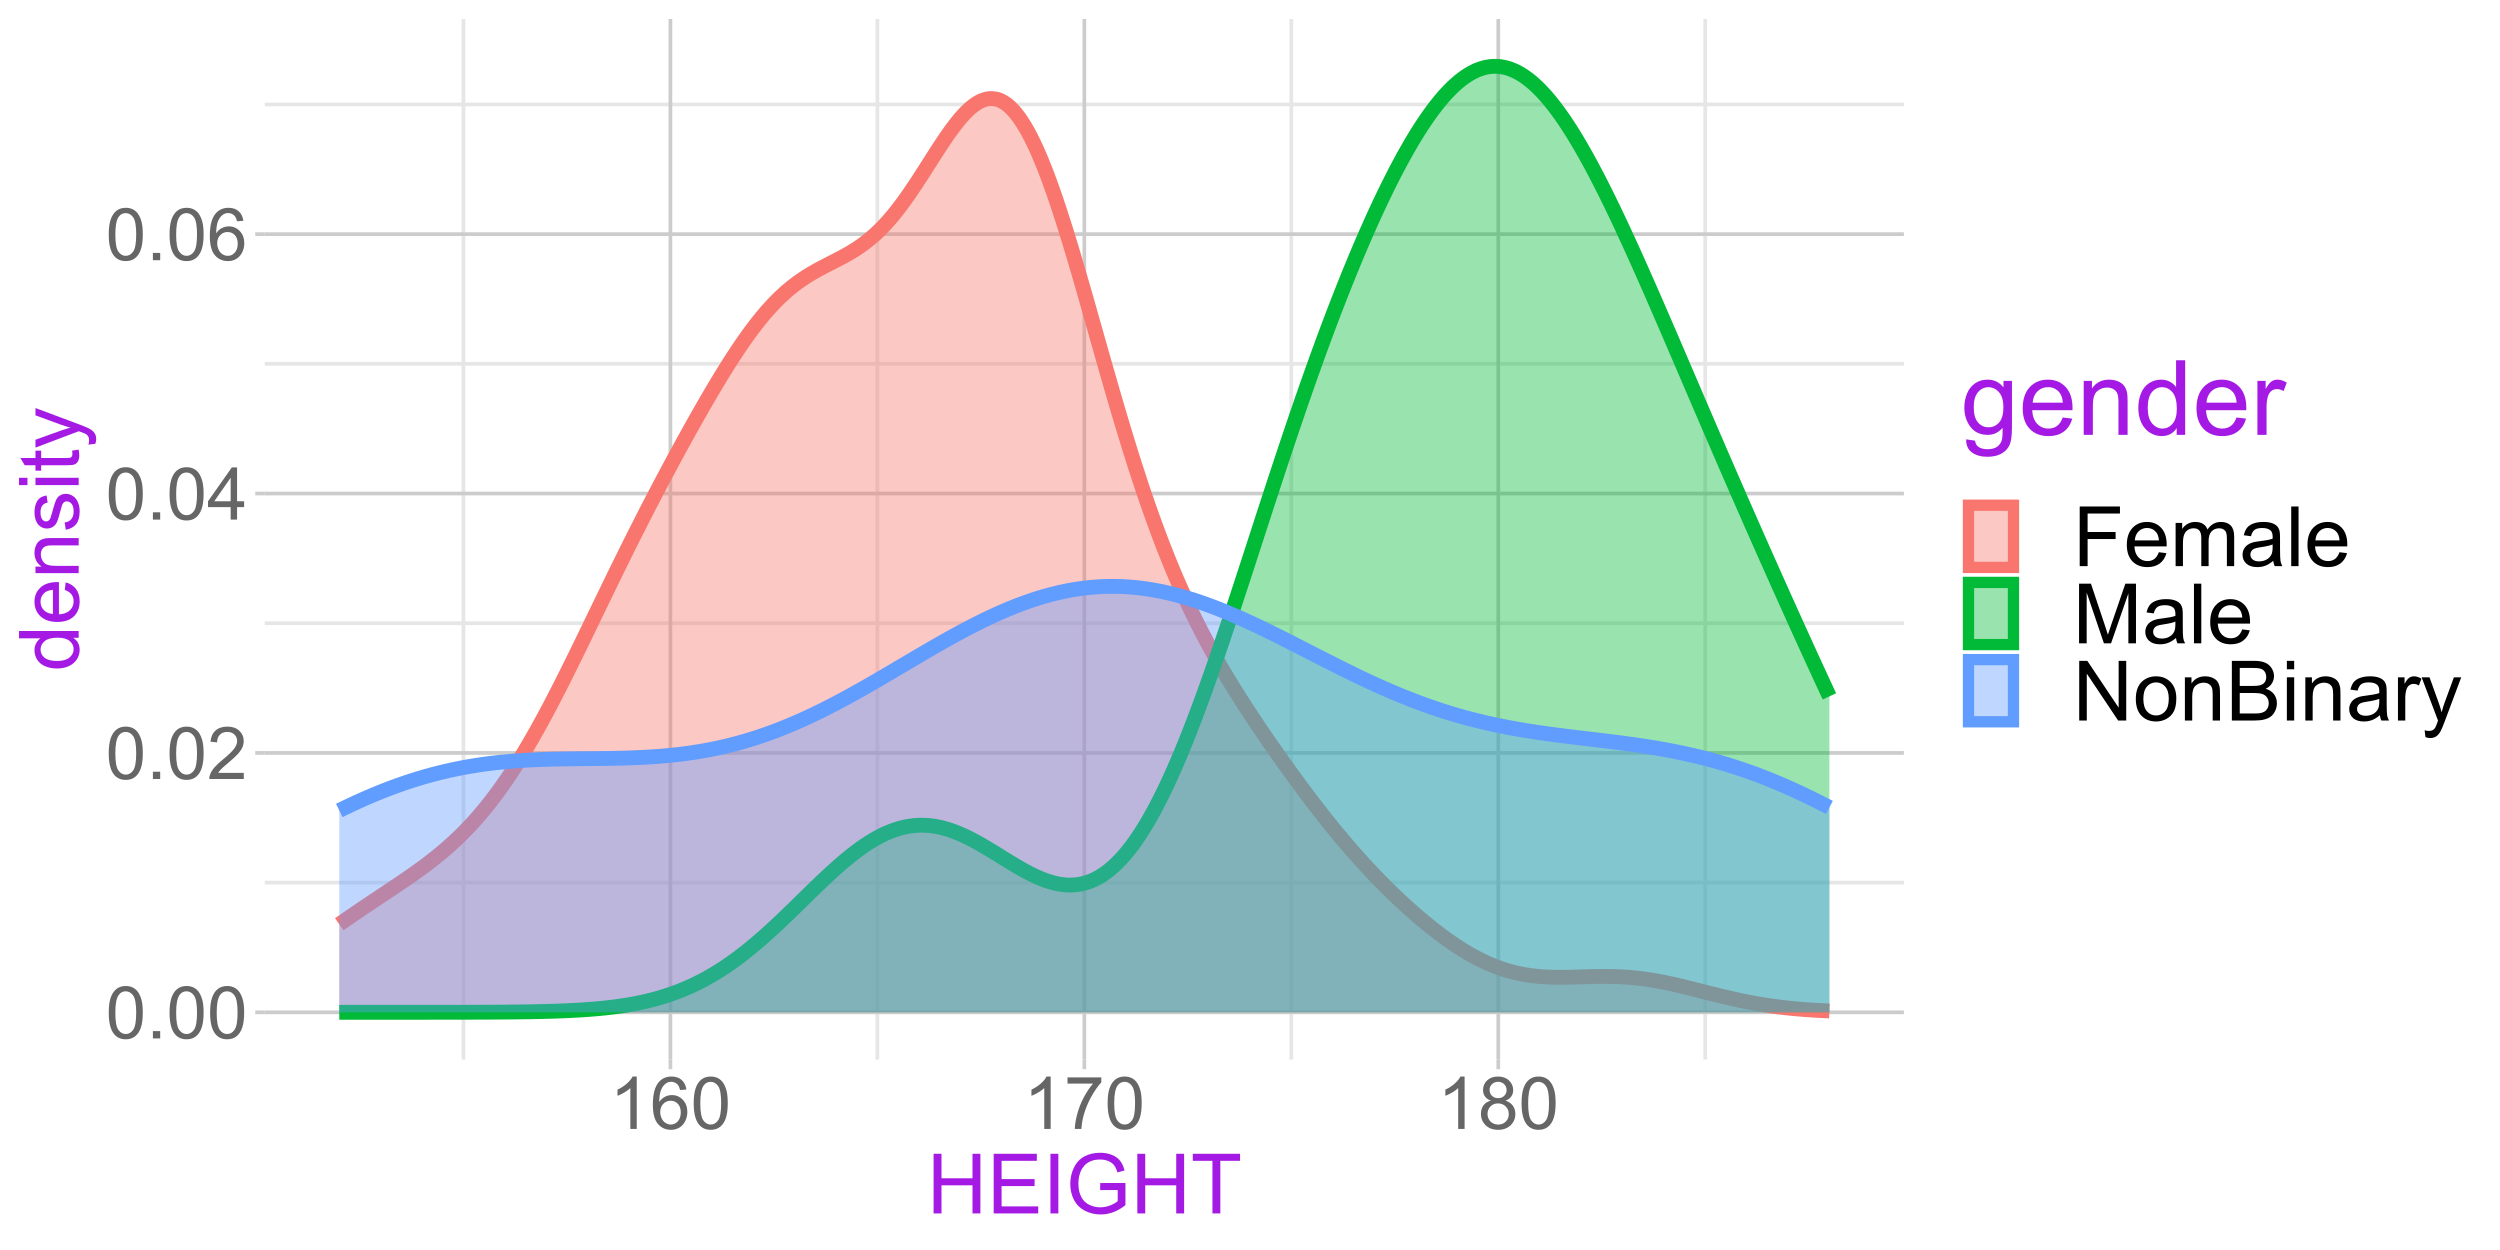 <?xml version="1.0" encoding="UTF-8"?>
<svg xmlns="http://www.w3.org/2000/svg" xmlns:xlink="http://www.w3.org/1999/xlink" width="720pt" height="360pt" viewBox="0 0 720 360" version="1.1">
<defs>
<g>
<symbol overflow="visible" id="glyph0-0">
<path style="stroke:none;" d="M 2.625 0 L 2.625 -13.125 L 13.125 -13.125 L 13.125 0 Z M 2.953 -0.328 L 12.797 -0.328 L 12.797 -12.797 L 2.953 -12.797 Z M 2.953 -0.328 "/>
</symbol>
<symbol overflow="visible" id="glyph0-1">
<path style="stroke:none;" d="M 0.871 -7.414 C 0.867 -9.188 1.051 -10.617 1.418 -11.703 C 1.785 -12.781 2.328 -13.617 3.051 -14.211 C 3.77 -14.797 4.676 -15.094 5.773 -15.094 C 6.578 -15.094 7.285 -14.93 7.895 -14.605 C 8.5 -14.281 9.004 -13.812 9.402 -13.203 C 9.797 -12.586 10.109 -11.84 10.336 -10.965 C 10.562 -10.082 10.676 -8.898 10.676 -7.414 C 10.676 -5.648 10.492 -4.227 10.129 -3.141 C 9.766 -2.055 9.223 -1.215 8.504 -0.629 C 7.777 -0.035 6.867 0.258 5.773 0.258 C 4.32 0.258 3.184 -0.262 2.359 -1.301 C 1.363 -2.551 0.867 -4.586 0.871 -7.414 Z M 2.77 -7.414 C 2.766 -4.941 3.055 -3.301 3.633 -2.484 C 4.211 -1.668 4.922 -1.258 5.773 -1.262 C 6.617 -1.258 7.332 -1.668 7.91 -2.492 C 8.488 -3.309 8.777 -4.949 8.777 -7.414 C 8.777 -9.883 8.488 -11.527 7.91 -12.344 C 7.332 -13.156 6.613 -13.562 5.754 -13.566 C 4.902 -13.562 4.223 -13.203 3.723 -12.488 C 3.082 -11.57 2.766 -9.879 2.77 -7.414 Z M 2.77 -7.414 "/>
</symbol>
<symbol overflow="visible" id="glyph0-2">
<path style="stroke:none;" d="M 1.906 0 L 1.906 -2.102 L 4.008 -2.102 L 4.008 0 Z M 1.906 0 "/>
</symbol>
<symbol overflow="visible" id="glyph0-3">
<path style="stroke:none;" d="M 10.57 -1.773 L 10.57 0 L 0.637 0 C 0.621 -0.445 0.691 -0.871 0.852 -1.281 C 1.102 -1.957 1.508 -2.625 2.066 -3.281 C 2.621 -3.938 3.426 -4.695 4.48 -5.559 C 6.109 -6.895 7.215 -7.953 7.793 -8.738 C 8.367 -9.52 8.652 -10.262 8.656 -10.961 C 8.652 -11.691 8.391 -12.309 7.871 -12.812 C 7.344 -13.312 6.664 -13.562 5.824 -13.566 C 4.934 -13.562 4.223 -13.297 3.691 -12.766 C 3.156 -12.23 2.887 -11.492 2.883 -10.551 L 0.984 -10.746 C 1.113 -12.16 1.602 -13.238 2.449 -13.98 C 3.297 -14.723 4.434 -15.094 5.867 -15.094 C 7.305 -15.094 8.445 -14.691 9.289 -13.895 C 10.125 -13.09 10.547 -12.102 10.551 -10.922 C 10.547 -10.32 10.422 -9.727 10.18 -9.145 C 9.93 -8.562 9.523 -7.949 8.957 -7.309 C 8.383 -6.664 7.434 -5.785 6.109 -4.664 C 5 -3.734 4.289 -3.102 3.977 -2.773 C 3.66 -2.438 3.402 -2.105 3.199 -1.773 Z M 10.57 -1.773 "/>
</symbol>
<symbol overflow="visible" id="glyph0-4">
<path style="stroke:none;" d="M 6.789 0 L 6.789 -3.598 L 0.266 -3.598 L 0.266 -5.289 L 7.125 -15.031 L 8.633 -15.031 L 8.633 -5.289 L 10.664 -5.289 L 10.664 -3.598 L 8.633 -3.598 L 8.633 0 Z M 6.789 -5.289 L 6.789 -12.07 L 2.082 -5.289 Z M 6.789 -5.289 "/>
</symbol>
<symbol overflow="visible" id="glyph0-5">
<path style="stroke:none;" d="M 10.449 -11.352 L 8.613 -11.207 C 8.449 -11.93 8.215 -12.457 7.914 -12.785 C 7.414 -13.312 6.801 -13.574 6.07 -13.578 C 5.48 -13.574 4.965 -13.41 4.523 -13.086 C 3.938 -12.656 3.477 -12.039 3.145 -11.227 C 2.809 -10.414 2.637 -9.254 2.625 -7.75 C 3.07 -8.426 3.613 -8.93 4.254 -9.258 C 4.895 -9.586 5.566 -9.75 6.273 -9.75 C 7.504 -9.75 8.551 -9.297 9.418 -8.391 C 10.277 -7.484 10.711 -6.312 10.715 -4.883 C 10.711 -3.934 10.508 -3.059 10.105 -2.25 C 9.695 -1.438 9.137 -0.816 8.43 -0.387 C 7.715 0.043 6.906 0.258 6.008 0.258 C 4.469 0.258 3.215 -0.305 2.246 -1.438 C 1.27 -2.566 0.785 -4.434 0.789 -7.035 C 0.785 -9.938 1.32 -12.051 2.398 -13.371 C 3.332 -14.52 4.594 -15.094 6.184 -15.094 C 7.363 -15.094 8.332 -14.762 9.09 -14.098 C 9.84 -13.434 10.293 -12.516 10.449 -11.352 Z M 2.914 -4.871 C 2.91 -4.23 3.047 -3.621 3.316 -3.043 C 3.586 -2.457 3.961 -2.016 4.449 -1.715 C 4.934 -1.41 5.445 -1.258 5.977 -1.262 C 6.758 -1.258 7.426 -1.574 7.988 -2.203 C 8.543 -2.832 8.824 -3.688 8.828 -4.77 C 8.824 -5.809 8.547 -6.625 7.996 -7.223 C 7.441 -7.82 6.746 -8.121 5.906 -8.121 C 5.07 -8.121 4.363 -7.82 3.785 -7.223 C 3.203 -6.625 2.91 -5.84 2.914 -4.871 Z M 2.914 -4.871 "/>
</symbol>
<symbol overflow="visible" id="glyph0-6">
<path style="stroke:none;" d="M 7.824 0 L 5.977 0 L 5.977 -11.762 C 5.531 -11.332 4.949 -10.91 4.23 -10.488 C 3.508 -10.066 2.859 -9.746 2.285 -9.535 L 2.285 -11.32 C 3.316 -11.805 4.219 -12.391 4.992 -13.082 C 5.766 -13.773 6.312 -14.445 6.633 -15.094 L 7.824 -15.094 Z M 7.824 0 "/>
</symbol>
<symbol overflow="visible" id="glyph0-7">
<path style="stroke:none;" d="M 0.996 -13.062 L 0.996 -14.836 L 10.727 -14.836 L 10.727 -13.402 C 9.766 -12.379 8.816 -11.027 7.879 -9.34 C 6.938 -7.652 6.211 -5.914 5.703 -4.133 C 5.328 -2.871 5.094 -1.496 4.992 0 L 3.098 0 C 3.117 -1.18 3.348 -2.605 3.793 -4.285 C 4.234 -5.957 4.875 -7.574 5.707 -9.129 C 6.535 -10.684 7.418 -11.992 8.355 -13.062 Z M 0.996 -13.062 "/>
</symbol>
<symbol overflow="visible" id="glyph0-8">
<path style="stroke:none;" d="M 3.711 -8.152 C 2.941 -8.426 2.375 -8.828 2.008 -9.352 C 1.637 -9.871 1.453 -10.492 1.457 -11.219 C 1.453 -12.309 1.844 -13.227 2.633 -13.977 C 3.414 -14.719 4.461 -15.094 5.773 -15.094 C 7.082 -15.094 8.141 -14.711 8.941 -13.949 C 9.738 -13.188 10.137 -12.262 10.141 -11.168 C 10.137 -10.469 9.953 -9.859 9.59 -9.344 C 9.223 -8.824 8.668 -8.426 7.926 -8.152 C 8.848 -7.848 9.551 -7.363 10.035 -6.695 C 10.516 -6.023 10.758 -5.223 10.758 -4.297 C 10.758 -3.008 10.301 -1.93 9.391 -1.055 C 8.48 -0.18 7.285 0.258 5.805 0.258 C 4.316 0.258 3.121 -0.18 2.215 -1.059 C 1.305 -1.938 0.848 -3.035 0.852 -4.348 C 0.848 -5.324 1.098 -6.141 1.594 -6.801 C 2.086 -7.461 2.789 -7.91 3.711 -8.152 Z M 3.344 -11.281 C 3.34 -10.562 3.57 -9.98 4.031 -9.535 C 4.488 -9.082 5.082 -8.859 5.812 -8.859 C 6.523 -8.859 7.105 -9.082 7.559 -9.531 C 8.012 -9.977 8.238 -10.523 8.242 -11.176 C 8.238 -11.848 8.004 -12.418 7.539 -12.883 C 7.07 -13.344 6.488 -13.574 5.793 -13.578 C 5.086 -13.574 4.5 -13.348 4.039 -12.898 C 3.57 -12.445 3.34 -11.906 3.344 -11.281 Z M 2.75 -4.336 C 2.746 -3.809 2.871 -3.297 3.121 -2.809 C 3.367 -2.312 3.738 -1.934 4.234 -1.664 C 4.723 -1.395 5.254 -1.258 5.824 -1.262 C 6.707 -1.258 7.434 -1.543 8.008 -2.113 C 8.582 -2.68 8.871 -3.402 8.871 -4.277 C 8.871 -5.164 8.574 -5.898 7.98 -6.48 C 7.387 -7.059 6.645 -7.348 5.762 -7.352 C 4.891 -7.348 4.172 -7.059 3.605 -6.488 C 3.031 -5.91 2.746 -5.195 2.75 -4.336 Z M 2.75 -4.336 "/>
</symbol>
<symbol overflow="visible" id="glyph1-0">
<path style="stroke:none;" d="M 3 0 L 3 -15 L 15 -15 L 15 0 Z M 3.375 -0.375 L 14.625 -0.375 L 14.625 -14.625 L 3.375 -14.625 Z M 3.375 -0.375 "/>
</symbol>
<symbol overflow="visible" id="glyph1-1">
<path style="stroke:none;" d="M 1.922 0 L 1.922 -17.18 L 4.195 -17.18 L 4.195 -10.125 L 13.125 -10.125 L 13.125 -17.18 L 15.398 -17.18 L 15.398 0 L 13.125 0 L 13.125 -8.098 L 4.195 -8.098 L 4.195 0 Z M 1.922 0 "/>
</symbol>
<symbol overflow="visible" id="glyph1-2">
<path style="stroke:none;" d="M 1.898 0 L 1.898 -17.18 L 14.32 -17.18 L 14.32 -15.152 L 4.172 -15.152 L 4.172 -9.891 L 13.676 -9.891 L 13.676 -7.875 L 4.172 -7.875 L 4.172 -2.027 L 14.719 -2.027 L 14.719 0 Z M 1.898 0 "/>
</symbol>
<symbol overflow="visible" id="glyph1-3">
<path style="stroke:none;" d="M 2.238 0 L 2.238 -17.18 L 4.512 -17.18 L 4.512 0 Z M 2.238 0 "/>
</symbol>
<symbol overflow="visible" id="glyph1-4">
<path style="stroke:none;" d="M 9.891 -6.738 L 9.891 -8.754 L 17.168 -8.766 L 17.168 -2.391 C 16.051 -1.5 14.898 -0.828 13.711 -0.379 C 12.523 0.07 11.305 0.293 10.055 0.293 C 8.367 0.293 6.832 -0.066 5.453 -0.789 C 4.074 -1.512 3.035 -2.559 2.332 -3.926 C 1.629 -5.293 1.277 -6.82 1.277 -8.508 C 1.277 -10.18 1.625 -11.738 2.324 -13.188 C 3.023 -14.637 4.031 -15.715 5.344 -16.418 C 6.656 -17.121 8.168 -17.473 9.879 -17.473 C 11.121 -17.473 12.242 -17.27 13.246 -16.867 C 14.25 -16.465 15.039 -15.906 15.609 -15.188 C 16.18 -14.469 16.613 -13.531 16.91 -12.375 L 14.859 -11.812 C 14.602 -12.688 14.281 -13.375 13.898 -13.875 C 13.516 -14.375 12.969 -14.773 12.258 -15.074 C 11.547 -15.375 10.758 -15.527 9.891 -15.527 C 8.852 -15.527 7.953 -15.367 7.195 -15.051 C 6.438 -14.734 5.824 -14.32 5.359 -13.805 C 4.895 -13.289 4.535 -12.723 4.277 -12.105 C 3.84 -11.043 3.621 -9.891 3.621 -8.648 C 3.621 -7.117 3.883 -5.836 4.41 -4.805 C 4.938 -3.773 5.707 -3.008 6.715 -2.508 C 7.723 -2.008 8.793 -1.758 9.926 -1.758 C 10.91 -1.758 11.871 -1.945 12.809 -2.324 C 13.746 -2.703 14.457 -3.109 14.941 -3.539 L 14.941 -6.738 Z M 9.891 -6.738 "/>
</symbol>
<symbol overflow="visible" id="glyph1-5">
<path style="stroke:none;" d="M 6.223 0 L 6.223 -15.152 L 0.562 -15.152 L 0.562 -17.18 L 14.18 -17.18 L 14.18 -15.152 L 8.496 -15.152 L 8.496 0 Z M 6.223 0 "/>
</symbol>
<symbol overflow="visible" id="glyph1-6">
<path style="stroke:none;" d="M 1.969 0 L 1.969 -17.18 L 13.559 -17.18 L 13.559 -15.152 L 4.242 -15.152 L 4.242 -9.832 L 12.305 -9.832 L 12.305 -7.805 L 4.242 -7.805 L 4.242 0 Z M 1.969 0 "/>
</symbol>
<symbol overflow="visible" id="glyph1-7">
<path style="stroke:none;" d="M 10.102 -4.008 L 12.281 -3.738 C 11.938 -2.465 11.301 -1.477 10.371 -0.773 C 9.441 -0.07 8.254 0.281 6.809 0.281 C 4.988 0.281 3.543 -0.277 2.477 -1.398 C 1.41 -2.52 0.879 -4.094 0.879 -6.117 C 0.879 -8.211 1.418 -9.836 2.496 -10.992 C 3.574 -12.148 4.973 -12.727 6.691 -12.727 C 8.355 -12.727 9.715 -12.16 10.77 -11.027 C 11.824 -9.895 12.352 -8.301 12.352 -6.246 C 12.352 -6.121 12.348 -5.934 12.34 -5.684 L 3.059 -5.684 C 3.137 -4.316 3.523 -3.27 4.219 -2.543 C 4.914 -1.816 5.781 -1.453 6.82 -1.453 C 7.594 -1.453 8.254 -1.656 8.801 -2.062 C 9.348 -2.469 9.781 -3.117 10.102 -4.008 Z M 3.176 -7.418 L 10.125 -7.418 C 10.031 -8.465 9.766 -9.25 9.328 -9.773 C 8.656 -10.586 7.785 -10.992 6.715 -10.992 C 5.746 -10.992 4.93 -10.668 4.27 -10.02 C 3.609 -9.371 3.246 -8.504 3.176 -7.418 Z M 3.176 -7.418 "/>
</symbol>
<symbol overflow="visible" id="glyph1-8">
<path style="stroke:none;" d="M 1.582 0 L 1.582 -12.445 L 3.469 -12.445 L 3.469 -10.699 C 3.859 -11.309 4.379 -11.797 5.027 -12.168 C 5.676 -12.539 6.414 -12.727 7.242 -12.727 C 8.164 -12.727 8.918 -12.535 9.508 -12.152 C 10.098 -11.77 10.516 -11.234 10.758 -10.547 C 11.742 -12 13.023 -12.727 14.602 -12.727 C 15.836 -12.727 16.785 -12.383 17.449 -11.699 C 18.113 -11.016 18.445 -9.965 18.445 -8.543 L 18.445 0 L 16.348 0 L 16.348 -7.84 C 16.348 -8.684 16.277 -9.289 16.141 -9.66 C 16.004 -10.031 15.758 -10.332 15.398 -10.559 C 15.039 -10.785 14.617 -10.898 14.133 -10.898 C 13.258 -10.898 12.531 -10.605 11.953 -10.023 C 11.375 -9.441 11.086 -8.512 11.086 -7.23 L 11.086 0 L 8.977 0 L 8.977 -8.086 C 8.977 -9.023 8.805 -9.727 8.461 -10.195 C 8.117 -10.664 7.555 -10.898 6.773 -10.898 C 6.18 -10.898 5.629 -10.742 5.125 -10.43 C 4.621 -10.117 4.258 -9.66 4.031 -9.059 C 3.805 -8.457 3.691 -7.59 3.691 -6.457 L 3.691 0 Z M 1.582 0 "/>
</symbol>
<symbol overflow="visible" id="glyph1-9">
<path style="stroke:none;" d="M 9.703 -1.535 C 8.922 -0.871 8.168 -0.402 7.445 -0.129 C 6.723 0.145 5.949 0.281 5.121 0.281 C 3.754 0.281 2.703 -0.051 1.969 -0.719 C 1.234 -1.387 0.867 -2.242 0.867 -3.281 C 0.867 -3.891 1.004 -4.445 1.281 -4.949 C 1.559 -5.453 1.922 -5.859 2.371 -6.164 C 2.82 -6.469 3.328 -6.699 3.891 -6.855 C 4.305 -6.965 4.93 -7.07 5.766 -7.172 C 7.469 -7.375 8.723 -7.617 9.527 -7.898 C 9.535 -8.188 9.539 -8.371 9.539 -8.449 C 9.539 -9.309 9.34 -9.914 8.941 -10.266 C 8.402 -10.742 7.602 -10.98 6.539 -10.98 C 5.547 -10.98 4.812 -10.805 4.34 -10.457 C 3.867 -10.109 3.52 -9.496 3.293 -8.613 L 1.23 -8.895 C 1.418 -9.777 1.727 -10.488 2.156 -11.031 C 2.586 -11.574 3.207 -11.992 4.02 -12.285 C 4.832 -12.578 5.773 -12.727 6.844 -12.727 C 7.906 -12.727 8.77 -12.602 9.434 -12.352 C 10.098 -12.102 10.586 -11.785 10.898 -11.406 C 11.211 -11.027 11.43 -10.551 11.555 -9.973 C 11.625 -9.613 11.66 -8.965 11.66 -8.027 L 11.66 -5.215 C 11.66 -3.254 11.703 -2.012 11.793 -1.492 C 11.883 -0.973 12.062 -0.477 12.328 0 L 10.125 0 C 9.906 -0.438 9.766 -0.949 9.703 -1.535 Z M 9.527 -6.246 C 8.762 -5.934 7.613 -5.668 6.082 -5.449 C 5.215 -5.324 4.602 -5.184 4.242 -5.027 C 3.883 -4.871 3.605 -4.641 3.41 -4.34 C 3.215 -4.039 3.117 -3.707 3.117 -3.34 C 3.117 -2.777 3.328 -2.309 3.754 -1.934 C 4.18 -1.559 4.805 -1.371 5.625 -1.371 C 6.438 -1.371 7.16 -1.547 7.793 -1.902 C 8.426 -2.258 8.891 -2.746 9.188 -3.363 C 9.414 -3.84 9.527 -4.543 9.527 -5.473 Z M 9.527 -6.246 "/>
</symbol>
<symbol overflow="visible" id="glyph1-10">
<path style="stroke:none;" d="M 1.535 0 L 1.535 -17.18 L 3.645 -17.18 L 3.645 0 Z M 1.535 0 "/>
</symbol>
<symbol overflow="visible" id="glyph1-11">
<path style="stroke:none;" d="M 1.781 0 L 1.781 -17.18 L 5.203 -17.18 L 9.27 -5.016 C 9.645 -3.883 9.918 -3.035 10.09 -2.473 C 10.285 -3.098 10.59 -4.016 11.004 -5.227 L 15.117 -17.18 L 18.176 -17.18 L 18.176 0 L 15.984 0 L 15.984 -14.379 L 10.992 0 L 8.941 0 L 3.973 -14.625 L 3.973 0 Z M 1.781 0 "/>
</symbol>
<symbol overflow="visible" id="glyph1-12">
<path style="stroke:none;" d="M 1.828 0 L 1.828 -17.18 L 4.16 -17.18 L 13.184 -3.691 L 13.184 -17.18 L 15.363 -17.18 L 15.363 0 L 13.031 0 L 4.008 -13.5 L 4.008 0 Z M 1.828 0 "/>
</symbol>
<symbol overflow="visible" id="glyph1-13">
<path style="stroke:none;" d="M 0.797 -6.223 C 0.797 -8.527 1.438 -10.234 2.719 -11.344 C 3.789 -12.266 5.094 -12.727 6.633 -12.727 C 8.344 -12.727 9.742 -12.164 10.828 -11.043 C 11.914 -9.922 12.457 -8.375 12.457 -6.398 C 12.457 -4.797 12.215 -3.535 11.734 -2.617 C 11.254 -1.699 10.555 -0.988 9.637 -0.48 C 8.719 0.027 7.719 0.281 6.633 0.281 C 4.891 0.281 3.48 -0.277 2.406 -1.395 C 1.332 -2.512 0.797 -4.121 0.797 -6.223 Z M 2.965 -6.223 C 2.965 -4.629 3.312 -3.434 4.008 -2.641 C 4.703 -1.848 5.578 -1.453 6.633 -1.453 C 7.68 -1.453 8.551 -1.852 9.246 -2.648 C 9.941 -3.445 10.289 -4.66 10.289 -6.293 C 10.289 -7.832 9.938 -8.996 9.238 -9.789 C 8.539 -10.582 7.672 -10.98 6.633 -10.98 C 5.578 -10.98 4.703 -10.586 4.008 -9.797 C 3.312 -9.008 2.965 -7.816 2.965 -6.223 Z M 2.965 -6.223 "/>
</symbol>
<symbol overflow="visible" id="glyph1-14">
<path style="stroke:none;" d="M 1.582 0 L 1.582 -12.445 L 3.48 -12.445 L 3.48 -10.676 C 4.395 -12.043 5.715 -12.727 7.441 -12.727 C 8.191 -12.727 8.879 -12.59 9.508 -12.32 C 10.137 -12.051 10.609 -11.699 10.922 -11.262 C 11.234 -10.824 11.453 -10.305 11.578 -9.703 C 11.656 -9.312 11.695 -8.629 11.695 -7.652 L 11.695 0 L 9.586 0 L 9.586 -7.57 C 9.586 -8.43 9.504 -9.07 9.34 -9.496 C 9.176 -9.922 8.883 -10.262 8.465 -10.516 C 8.047 -10.77 7.559 -10.898 6.996 -10.898 C 6.098 -10.898 5.32 -10.613 4.668 -10.043 C 4.016 -9.473 3.691 -8.391 3.691 -6.797 L 3.691 0 Z M 1.582 0 "/>
</symbol>
<symbol overflow="visible" id="glyph1-15">
<path style="stroke:none;" d="M 1.758 0 L 1.758 -17.18 L 8.203 -17.18 C 9.516 -17.18 10.566 -17.004 11.359 -16.656 C 12.152 -16.309 12.773 -15.773 13.223 -15.051 C 13.672 -14.328 13.898 -13.574 13.898 -12.785 C 13.898 -12.051 13.699 -11.359 13.301 -10.711 C 12.902 -10.062 12.301 -9.539 11.496 -9.141 C 12.535 -8.836 13.332 -8.316 13.891 -7.582 C 14.449 -6.848 14.73 -5.98 14.73 -4.98 C 14.73 -4.176 14.559 -3.426 14.219 -2.734 C 13.879 -2.043 13.461 -1.512 12.961 -1.137 C 12.461 -0.762 11.832 -0.477 11.078 -0.285 C 10.324 -0.094 9.402 0 8.309 0 Z M 4.031 -9.961 L 7.746 -9.961 C 8.754 -9.961 9.477 -10.027 9.914 -10.16 C 10.492 -10.332 10.926 -10.617 11.219 -11.016 C 11.512 -11.414 11.66 -11.914 11.66 -12.516 C 11.66 -13.086 11.523 -13.586 11.25 -14.02 C 10.977 -14.453 10.586 -14.75 10.078 -14.91 C 9.57 -15.07 8.699 -15.152 7.465 -15.152 L 4.031 -15.152 Z M 4.031 -2.027 L 8.309 -2.027 C 9.043 -2.027 9.559 -2.055 9.855 -2.109 C 10.379 -2.203 10.816 -2.359 11.168 -2.578 C 11.52 -2.797 11.809 -3.113 12.035 -3.531 C 12.262 -3.949 12.375 -4.434 12.375 -4.98 C 12.375 -5.621 12.211 -6.176 11.883 -6.648 C 11.555 -7.121 11.098 -7.453 10.516 -7.645 C 9.934 -7.836 9.098 -7.934 8.004 -7.934 L 4.031 -7.934 Z M 4.031 -2.027 "/>
</symbol>
<symbol overflow="visible" id="glyph1-16">
<path style="stroke:none;" d="M 1.594 -14.754 L 1.594 -17.18 L 3.703 -17.18 L 3.703 -14.754 Z M 1.594 0 L 1.594 -12.445 L 3.703 -12.445 L 3.703 0 Z M 1.594 0 "/>
</symbol>
<symbol overflow="visible" id="glyph1-17">
<path style="stroke:none;" d="M 1.559 0 L 1.559 -12.445 L 3.457 -12.445 L 3.457 -10.559 C 3.941 -11.441 4.387 -12.023 4.797 -12.305 C 5.207 -12.586 5.66 -12.727 6.152 -12.727 C 6.863 -12.727 7.586 -12.5 8.32 -12.047 L 7.594 -10.09 C 7.078 -10.395 6.562 -10.547 6.047 -10.547 C 5.586 -10.547 5.172 -10.406 4.805 -10.129 C 4.438 -9.852 4.176 -9.469 4.02 -8.977 C 3.785 -8.227 3.668 -7.406 3.668 -6.516 L 3.668 0 Z M 1.559 0 "/>
</symbol>
<symbol overflow="visible" id="glyph1-18">
<path style="stroke:none;" d="M 1.488 4.793 L 1.254 2.812 C 1.715 2.938 2.117 3 2.461 3 C 2.93 3 3.305 2.922 3.586 2.766 C 3.867 2.609 4.098 2.391 4.277 2.109 C 4.41 1.898 4.625 1.375 4.922 0.539 C 4.961 0.422 5.023 0.25 5.109 0.023 L 0.387 -12.445 L 2.66 -12.445 L 5.25 -5.238 C 5.586 -4.324 5.887 -3.363 6.152 -2.355 C 6.395 -3.324 6.684 -4.27 7.02 -5.191 L 9.68 -12.445 L 11.789 -12.445 L 7.055 0.211 C 6.547 1.578 6.152 2.52 5.871 3.035 C 5.496 3.73 5.066 4.238 4.582 4.562 C 4.098 4.887 3.52 5.051 2.848 5.051 C 2.441 5.051 1.988 4.965 1.488 4.793 Z M 1.488 4.793 "/>
</symbol>
<symbol overflow="visible" id="glyph2-0">
<path style="stroke:none;" d="M 0 -3 L -15 -3 L -15 -15 L 0 -15 Z M -0.375 -3.375 L -0.375 -14.625 L -14.625 -14.625 L -14.625 -3.375 Z M -0.375 -3.375 "/>
</symbol>
<symbol overflow="visible" id="glyph2-1">
<path style="stroke:none;" d="M 0 -9.656 L -1.57 -9.656 C -0.336 -8.867 0.281 -7.707 0.281 -6.176 C 0.281 -5.184 0.008 -4.27 -0.539 -3.438 C -1.086 -2.605 -1.848 -1.961 -2.828 -1.504 C -3.809 -1.047 -4.938 -0.82 -6.211 -0.82 C -7.453 -0.82 -8.578 -1.027 -9.59 -1.441 C -10.602 -1.855 -11.379 -2.477 -11.918 -3.305 C -12.457 -4.133 -12.727 -5.059 -12.727 -6.082 C -12.727 -6.832 -12.566 -7.5 -12.25 -8.086 C -11.934 -8.672 -11.523 -9.148 -11.016 -9.516 L -17.18 -9.516 L -17.18 -11.613 L 0 -11.613 Z M -6.211 -2.988 C -4.617 -2.988 -3.426 -3.324 -2.637 -3.996 C -1.848 -4.668 -1.453 -5.461 -1.453 -6.375 C -1.453 -7.297 -1.828 -8.078 -2.582 -8.723 C -3.336 -9.367 -4.488 -9.691 -6.035 -9.691 C -7.738 -9.691 -8.988 -9.363 -9.785 -8.707 C -10.582 -8.051 -10.98 -7.242 -10.98 -6.281 C -10.98 -5.344 -10.598 -4.559 -9.832 -3.93 C -9.066 -3.301 -7.859 -2.988 -6.211 -2.988 Z M -6.211 -2.988 "/>
</symbol>
<symbol overflow="visible" id="glyph2-2">
<path style="stroke:none;" d="M -4.008 -10.102 L -3.738 -12.281 C -2.465 -11.938 -1.477 -11.301 -0.773 -10.371 C -0.07 -9.441 0.281 -8.254 0.281 -6.809 C 0.281 -4.988 -0.277 -3.543 -1.398 -2.477 C -2.52 -1.41 -4.094 -0.879 -6.117 -0.879 C -8.211 -0.879 -9.836 -1.418 -10.992 -2.496 C -12.148 -3.574 -12.727 -4.973 -12.727 -6.691 C -12.727 -8.355 -12.16 -9.715 -11.027 -10.77 C -9.895 -11.824 -8.301 -12.352 -6.246 -12.352 C -6.121 -12.352 -5.934 -12.348 -5.684 -12.34 L -5.684 -3.059 C -4.316 -3.137 -3.27 -3.523 -2.543 -4.219 C -1.816 -4.914 -1.453 -5.781 -1.453 -6.82 C -1.453 -7.594 -1.656 -8.254 -2.062 -8.801 C -2.469 -9.348 -3.117 -9.781 -4.008 -10.102 Z M -7.418 -3.176 L -7.418 -10.125 C -8.465 -10.031 -9.25 -9.766 -9.773 -9.328 C -10.586 -8.656 -10.992 -7.785 -10.992 -6.715 C -10.992 -5.746 -10.668 -4.93 -10.02 -4.27 C -9.371 -3.609 -8.504 -3.246 -7.418 -3.176 Z M -7.418 -3.176 "/>
</symbol>
<symbol overflow="visible" id="glyph2-3">
<path style="stroke:none;" d="M 0 -1.582 L -12.445 -1.582 L -12.445 -3.48 L -10.676 -3.48 C -12.043 -4.395 -12.727 -5.715 -12.727 -7.441 C -12.727 -8.191 -12.59 -8.879 -12.32 -9.508 C -12.051 -10.137 -11.699 -10.609 -11.262 -10.922 C -10.824 -11.234 -10.305 -11.453 -9.703 -11.578 C -9.312 -11.656 -8.629 -11.695 -7.652 -11.695 L 0 -11.695 L 0 -9.586 L -7.57 -9.586 C -8.43 -9.586 -9.07 -9.504 -9.496 -9.34 C -9.922 -9.176 -10.262 -8.883 -10.516 -8.465 C -10.77 -8.047 -10.898 -7.559 -10.898 -6.996 C -10.898 -6.098 -10.613 -5.32 -10.043 -4.668 C -9.473 -4.016 -8.391 -3.691 -6.797 -3.691 L 0 -3.691 Z M 0 -1.582 "/>
</symbol>
<symbol overflow="visible" id="glyph2-4">
<path style="stroke:none;" d="M -3.715 -0.738 L -4.043 -2.824 C -3.207 -2.941 -2.566 -3.266 -2.121 -3.801 C -1.676 -4.336 -1.453 -5.086 -1.453 -6.047 C -1.453 -7.016 -1.648 -7.734 -2.043 -8.203 C -2.438 -8.672 -2.902 -8.906 -3.434 -8.906 C -3.91 -8.906 -4.285 -8.699 -4.559 -8.285 C -4.746 -7.996 -4.984 -7.277 -5.273 -6.129 C -5.664 -4.582 -6 -3.508 -6.285 -2.91 C -6.57 -2.312 -6.965 -1.859 -7.469 -1.551 C -7.973 -1.242 -8.531 -1.09 -9.141 -1.09 C -9.695 -1.09 -10.207 -1.215 -10.68 -1.469 C -11.152 -1.723 -11.547 -2.07 -11.859 -2.508 C -12.102 -2.836 -12.305 -3.281 -12.473 -3.848 C -12.641 -4.414 -12.727 -5.023 -12.727 -5.672 C -12.727 -6.648 -12.586 -7.504 -12.305 -8.242 C -12.023 -8.98 -11.641 -9.527 -11.16 -9.879 C -10.68 -10.23 -10.039 -10.473 -9.234 -10.605 L -8.953 -8.543 C -9.594 -8.449 -10.094 -8.176 -10.453 -7.727 C -10.812 -7.277 -10.992 -6.645 -10.992 -5.824 C -10.992 -4.855 -10.832 -4.164 -10.512 -3.75 C -10.191 -3.336 -9.816 -3.129 -9.387 -3.129 C -9.113 -3.129 -8.867 -3.215 -8.648 -3.387 C -8.422 -3.559 -8.234 -3.828 -8.086 -4.195 C -8.008 -4.406 -7.828 -5.027 -7.547 -6.059 C -7.148 -7.551 -6.82 -8.59 -6.566 -9.18 C -6.312 -9.77 -5.945 -10.234 -5.461 -10.57 C -4.977 -10.906 -4.375 -11.074 -3.656 -11.074 C -2.953 -11.074 -2.289 -10.867 -1.668 -10.457 C -1.047 -10.047 -0.566 -9.457 -0.227 -8.684 C 0.113 -7.91 0.281 -7.035 0.281 -6.059 C 0.281 -4.441 -0.055 -3.207 -0.727 -2.359 C -1.398 -1.512 -2.395 -0.973 -3.715 -0.738 Z M -3.715 -0.738 "/>
</symbol>
<symbol overflow="visible" id="glyph2-5">
<path style="stroke:none;" d="M -14.754 -1.594 L -17.18 -1.594 L -17.18 -3.703 L -14.754 -3.703 Z M 0 -1.594 L -12.445 -1.594 L -12.445 -3.703 L 0 -3.703 Z M 0 -1.594 "/>
</symbol>
<symbol overflow="visible" id="glyph2-6">
<path style="stroke:none;" d="M -1.887 -6.188 L -0.023 -6.492 C 0.102 -5.898 0.164 -5.367 0.164 -4.898 C 0.164 -4.133 0.043 -3.539 -0.199 -3.117 C -0.441 -2.695 -0.758 -2.398 -1.152 -2.227 C -1.547 -2.055 -2.379 -1.969 -3.645 -1.969 L -10.805 -1.969 L -10.805 -0.422 L -12.445 -0.422 L -12.445 -1.969 L -15.527 -1.969 L -16.793 -4.066 L -12.445 -4.066 L -12.445 -6.188 L -10.805 -6.188 L -10.805 -4.066 L -3.527 -4.066 C -2.926 -4.066 -2.539 -4.102 -2.367 -4.176 C -2.195 -4.25 -2.059 -4.371 -1.957 -4.539 C -1.855 -4.707 -1.805 -4.949 -1.805 -5.262 C -1.805 -5.496 -1.832 -5.805 -1.887 -6.188 Z M -1.887 -6.188 "/>
</symbol>
<symbol overflow="visible" id="glyph2-7">
<path style="stroke:none;" d="M 4.793 -1.488 L 2.812 -1.254 C 2.938 -1.715 3 -2.117 3 -2.461 C 3 -2.93 2.922 -3.305 2.766 -3.586 C 2.609 -3.867 2.391 -4.098 2.109 -4.277 C 1.898 -4.41 1.375 -4.625 0.539 -4.922 C 0.422 -4.961 0.25 -5.023 0.023 -5.109 L -12.445 -0.387 L -12.445 -2.66 L -5.238 -5.25 C -4.324 -5.586 -3.363 -5.887 -2.355 -6.152 C -3.324 -6.395 -4.27 -6.684 -5.191 -7.02 L -12.445 -9.68 L -12.445 -11.789 L 0.211 -7.055 C 1.578 -6.547 2.52 -6.152 3.035 -5.871 C 3.73 -5.496 4.238 -5.066 4.562 -4.582 C 4.887 -4.098 5.051 -3.52 5.051 -2.848 C 5.051 -2.441 4.965 -1.988 4.793 -1.488 Z M 4.793 -1.488 "/>
</symbol>
<symbol overflow="visible" id="glyph3-0">
<path style="stroke:none;" d="M 3.75 0 L 3.75 -18.75 L 18.75 -18.75 L 18.75 0 Z M 4.219 -0.469 L 18.281 -0.469 L 18.281 -18.281 L 4.219 -18.281 Z M 4.219 -0.469 "/>
</symbol>
<symbol overflow="visible" id="glyph3-1">
<path style="stroke:none;" d="M 1.492 1.289 L 4.059 1.672 C 4.164 2.457 4.461 3.035 4.953 3.398 C 5.602 3.887 6.496 4.129 7.633 4.133 C 8.848 4.129 9.789 3.887 10.457 3.398 C 11.117 2.906 11.566 2.223 11.805 1.348 C 11.941 0.809 12.004 -0.316 11.996 -2.035 C 10.84 -0.676 9.406 0 7.691 0 C 5.551 0 3.895 -0.77 2.727 -2.312 C 1.551 -3.855 0.965 -5.707 0.969 -7.867 C 0.965 -9.348 1.234 -10.719 1.773 -11.977 C 2.309 -13.23 3.086 -14.199 4.109 -14.883 C 5.125 -15.562 6.324 -15.902 7.703 -15.906 C 9.539 -15.902 11.055 -15.16 12.246 -13.68 L 12.246 -15.555 L 14.68 -15.555 L 14.68 -2.109 C 14.676 0.312 14.43 2.027 13.938 3.039 C 13.441 4.047 12.66 4.844 11.594 5.434 C 10.523 6.016 9.207 6.309 7.648 6.312 C 5.789 6.309 4.289 5.891 3.148 5.059 C 2.004 4.223 1.453 2.969 1.492 1.289 Z M 3.676 -8.055 C 3.672 -6.012 4.078 -4.523 4.891 -3.59 C 5.699 -2.648 6.715 -2.18 7.938 -2.184 C 9.148 -2.18 10.164 -2.645 10.988 -3.582 C 11.805 -4.512 12.215 -5.977 12.219 -7.969 C 12.215 -9.871 11.793 -11.305 10.949 -12.273 C 10.102 -13.238 9.082 -13.723 7.895 -13.727 C 6.719 -13.723 5.723 -13.246 4.906 -12.297 C 4.082 -11.34 3.672 -9.926 3.676 -8.055 Z M 3.676 -8.055 "/>
</symbol>
<symbol overflow="visible" id="glyph3-2">
<path style="stroke:none;" d="M 12.625 -5.008 L 15.352 -4.672 C 14.922 -3.078 14.125 -1.844 12.961 -0.965 C 11.797 -0.086 10.312 0.352 8.512 0.352 C 6.234 0.352 4.43 -0.348 3.098 -1.75 C 1.762 -3.148 1.094 -5.113 1.098 -7.648 C 1.094 -10.258 1.77 -12.289 3.117 -13.738 C 4.465 -15.18 6.211 -15.902 8.363 -15.906 C 10.441 -15.902 12.141 -15.195 13.461 -13.781 C 14.773 -12.367 15.434 -10.375 15.438 -7.809 C 15.434 -7.648 15.43 -7.414 15.426 -7.105 L 3.824 -7.105 C 3.918 -5.391 4.402 -4.082 5.273 -3.176 C 6.141 -2.27 7.223 -1.816 8.523 -1.816 C 9.488 -1.816 10.312 -2.07 11 -2.578 C 11.68 -3.086 12.223 -3.895 12.625 -5.008 Z M 3.969 -9.273 L 12.656 -9.273 C 12.539 -10.578 12.207 -11.559 11.66 -12.219 C 10.816 -13.23 9.727 -13.738 8.395 -13.742 C 7.18 -13.738 6.16 -13.332 5.34 -12.523 C 4.512 -11.711 4.055 -10.629 3.969 -9.273 Z M 3.969 -9.273 "/>
</symbol>
<symbol overflow="visible" id="glyph3-3">
<path style="stroke:none;" d="M 1.977 0 L 1.977 -15.555 L 4.352 -15.555 L 4.352 -13.344 C 5.488 -15.047 7.137 -15.902 9.301 -15.906 C 10.234 -15.902 11.098 -15.734 11.887 -15.402 C 12.672 -15.062 13.262 -14.621 13.652 -14.078 C 14.043 -13.527 14.316 -12.879 14.473 -12.129 C 14.566 -11.641 14.613 -10.785 14.617 -9.566 L 14.617 0 L 11.984 0 L 11.984 -9.461 C 11.98 -10.535 11.879 -11.34 11.676 -11.871 C 11.469 -12.402 11.105 -12.828 10.582 -13.148 C 10.059 -13.465 9.445 -13.621 8.746 -13.625 C 7.621 -13.621 6.652 -13.266 5.836 -12.555 C 5.02 -11.84 4.609 -10.488 4.613 -8.496 L 4.613 0 Z M 1.977 0 "/>
</symbol>
<symbol overflow="visible" id="glyph3-4">
<path style="stroke:none;" d="M 12.07 0 L 12.07 -1.961 C 11.082 -0.418 9.629 0.352 7.719 0.352 C 6.477 0.352 5.336 0.012 4.297 -0.672 C 3.254 -1.355 2.449 -2.309 1.879 -3.535 C 1.305 -4.758 1.02 -6.168 1.023 -7.766 C 1.02 -9.312 1.277 -10.723 1.801 -11.988 C 2.316 -13.254 3.094 -14.223 4.129 -14.895 C 5.164 -15.566 6.32 -15.902 7.602 -15.906 C 8.535 -15.902 9.371 -15.703 10.105 -15.312 C 10.836 -14.914 11.434 -14.402 11.895 -13.77 L 11.895 -21.477 L 14.516 -21.477 L 14.516 0 Z M 3.734 -7.766 C 3.73 -5.766 4.152 -4.277 4.992 -3.293 C 5.832 -2.309 6.824 -1.816 7.969 -1.816 C 9.117 -1.816 10.094 -2.285 10.902 -3.23 C 11.707 -4.168 12.109 -5.605 12.113 -7.543 C 12.109 -9.668 11.699 -11.23 10.883 -12.23 C 10.059 -13.223 9.051 -13.723 7.852 -13.727 C 6.68 -13.723 5.699 -13.242 4.914 -12.289 C 4.125 -11.328 3.73 -9.82 3.734 -7.766 Z M 3.734 -7.766 "/>
</symbol>
<symbol overflow="visible" id="glyph3-5">
<path style="stroke:none;" d="M 1.949 0 L 1.949 -15.555 L 4.32 -15.555 L 4.32 -13.199 C 4.922 -14.297 5.48 -15.023 5.996 -15.379 C 6.504 -15.727 7.07 -15.902 7.691 -15.906 C 8.578 -15.902 9.48 -15.621 10.398 -15.059 L 9.492 -12.613 C 8.844 -12.992 8.199 -13.184 7.559 -13.184 C 6.98 -13.184 6.461 -13.008 6.004 -12.664 C 5.543 -12.312 5.215 -11.832 5.023 -11.219 C 4.727 -10.277 4.582 -9.254 4.586 -8.145 L 4.586 0 Z M 1.949 0 "/>
</symbol>
</g>
<clipPath id="clip1">
  <path d="M 76.254 5.48 L 548.324 5.48 L 548.324 305.168 L 76.254 305.168 Z M 76.254 5.48 "/>
</clipPath>
<clipPath id="clip2">
  <path d="M 76.254 253 L 548.324 253 L 548.324 255 L 76.254 255 Z M 76.254 253 "/>
</clipPath>
<clipPath id="clip3">
  <path d="M 76.254 178 L 548.324 178 L 548.324 181 L 76.254 181 Z M 76.254 178 "/>
</clipPath>
<clipPath id="clip4">
  <path d="M 76.254 104 L 548.324 104 L 548.324 106 L 76.254 106 Z M 76.254 104 "/>
</clipPath>
<clipPath id="clip5">
  <path d="M 76.254 29 L 548.324 29 L 548.324 31 L 76.254 31 Z M 76.254 29 "/>
</clipPath>
<clipPath id="clip6">
  <path d="M 132 5.48 L 135 5.48 L 135 305.168 L 132 305.168 Z M 132 5.48 "/>
</clipPath>
<clipPath id="clip7">
  <path d="M 252 5.48 L 254 5.48 L 254 305.168 L 252 305.168 Z M 252 5.48 "/>
</clipPath>
<clipPath id="clip8">
  <path d="M 371 5.48 L 373 5.48 L 373 305.168 L 371 305.168 Z M 371 5.48 "/>
</clipPath>
<clipPath id="clip9">
  <path d="M 490 5.48 L 492 5.48 L 492 305.168 L 490 305.168 Z M 490 5.48 "/>
</clipPath>
<clipPath id="clip10">
  <path d="M 76.254 291 L 548.324 291 L 548.324 293 L 76.254 293 Z M 76.254 291 "/>
</clipPath>
<clipPath id="clip11">
  <path d="M 76.254 216 L 548.324 216 L 548.324 218 L 76.254 218 Z M 76.254 216 "/>
</clipPath>
<clipPath id="clip12">
  <path d="M 76.254 141 L 548.324 141 L 548.324 143 L 76.254 143 Z M 76.254 141 "/>
</clipPath>
<clipPath id="clip13">
  <path d="M 76.254 66 L 548.324 66 L 548.324 68 L 76.254 68 Z M 76.254 66 "/>
</clipPath>
<clipPath id="clip14">
  <path d="M 192 5.48 L 194 5.48 L 194 305.168 L 192 305.168 Z M 192 5.48 "/>
</clipPath>
<clipPath id="clip15">
  <path d="M 311 5.48 L 313 5.48 L 313 305.168 L 311 305.168 Z M 311 5.48 "/>
</clipPath>
<clipPath id="clip16">
  <path d="M 430 5.48 L 433 5.48 L 433 305.168 L 430 305.168 Z M 430 5.48 "/>
</clipPath>
</defs>
<g id="surface24">
<rect x="0" y="0" width="720" height="360" style="fill:rgb(100%,100%,100%);fill-opacity:1;stroke:none;"/>
<path style="fill:none;stroke-width:1.067;stroke-linecap:round;stroke-linejoin:round;stroke:rgb(100%,100%,100%);stroke-opacity:1;stroke-miterlimit:10;" d="M 0 360 L 720 360 L 720 0 L 0 0 Z M 0 360 "/>
<g clip-path="url(#clip1)" clip-rule="nonzero">
<path style="fill-rule:nonzero;fill:rgb(100%,100%,100%);fill-opacity:1;stroke-width:1.067;stroke-linecap:round;stroke-linejoin:round;stroke:rgb(100%,100%,100%);stroke-opacity:1;stroke-miterlimit:10;" d="M 76.254 305.168 L 548.324 305.168 L 548.324 5.48 L 76.254 5.48 Z M 76.254 305.168 "/>
</g>
<g clip-path="url(#clip2)" clip-rule="nonzero">
<path style="fill:none;stroke-width:1.067;stroke-linecap:butt;stroke-linejoin:round;stroke:rgb(90.196%,90.196%,90.196%);stroke-opacity:1;stroke-miterlimit:10;" d="M 76.254 254.191 L 548.324 254.191 "/>
</g>
<g clip-path="url(#clip3)" clip-rule="nonzero">
<path style="fill:none;stroke-width:1.067;stroke-linecap:butt;stroke-linejoin:round;stroke:rgb(90.196%,90.196%,90.196%);stroke-opacity:1;stroke-miterlimit:10;" d="M 76.254 179.484 L 548.324 179.484 "/>
</g>
<g clip-path="url(#clip4)" clip-rule="nonzero">
<path style="fill:none;stroke-width:1.067;stroke-linecap:butt;stroke-linejoin:round;stroke:rgb(90.196%,90.196%,90.196%);stroke-opacity:1;stroke-miterlimit:10;" d="M 76.254 104.777 L 548.324 104.777 "/>
</g>
<g clip-path="url(#clip5)" clip-rule="nonzero">
<path style="fill:none;stroke-width:1.067;stroke-linecap:butt;stroke-linejoin:round;stroke:rgb(90.196%,90.196%,90.196%);stroke-opacity:1;stroke-miterlimit:10;" d="M 76.254 30.074 L 548.324 30.074 "/>
</g>
<g clip-path="url(#clip6)" clip-rule="nonzero">
<path style="fill:none;stroke-width:1.067;stroke-linecap:butt;stroke-linejoin:round;stroke:rgb(90.196%,90.196%,90.196%);stroke-opacity:1;stroke-miterlimit:10;" d="M 133.473 305.168 L 133.473 5.48 "/>
</g>
<g clip-path="url(#clip7)" clip-rule="nonzero">
<path style="fill:none;stroke-width:1.067;stroke-linecap:butt;stroke-linejoin:round;stroke:rgb(90.196%,90.196%,90.196%);stroke-opacity:1;stroke-miterlimit:10;" d="M 252.684 305.168 L 252.684 5.48 "/>
</g>
<g clip-path="url(#clip8)" clip-rule="nonzero">
<path style="fill:none;stroke-width:1.067;stroke-linecap:butt;stroke-linejoin:round;stroke:rgb(90.196%,90.196%,90.196%);stroke-opacity:1;stroke-miterlimit:10;" d="M 371.895 305.168 L 371.895 5.48 "/>
</g>
<g clip-path="url(#clip9)" clip-rule="nonzero">
<path style="fill:none;stroke-width:1.067;stroke-linecap:butt;stroke-linejoin:round;stroke:rgb(90.196%,90.196%,90.196%);stroke-opacity:1;stroke-miterlimit:10;" d="M 491.102 305.168 L 491.102 5.48 "/>
</g>
<g clip-path="url(#clip10)" clip-rule="nonzero">
<path style="fill:none;stroke-width:1.067;stroke-linecap:butt;stroke-linejoin:round;stroke:rgb(80%,80%,80%);stroke-opacity:1;stroke-miterlimit:10;" d="M 76.254 291.547 L 548.324 291.547 "/>
</g>
<g clip-path="url(#clip11)" clip-rule="nonzero">
<path style="fill:none;stroke-width:1.067;stroke-linecap:butt;stroke-linejoin:round;stroke:rgb(80%,80%,80%);stroke-opacity:1;stroke-miterlimit:10;" d="M 76.254 216.84 L 548.324 216.84 "/>
</g>
<g clip-path="url(#clip12)" clip-rule="nonzero">
<path style="fill:none;stroke-width:1.067;stroke-linecap:butt;stroke-linejoin:round;stroke:rgb(80%,80%,80%);stroke-opacity:1;stroke-miterlimit:10;" d="M 76.254 142.133 L 548.324 142.133 "/>
</g>
<g clip-path="url(#clip13)" clip-rule="nonzero">
<path style="fill:none;stroke-width:1.067;stroke-linecap:butt;stroke-linejoin:round;stroke:rgb(80%,80%,80%);stroke-opacity:1;stroke-miterlimit:10;" d="M 76.254 67.426 L 548.324 67.426 "/>
</g>
<g clip-path="url(#clip14)" clip-rule="nonzero">
<path style="fill:none;stroke-width:1.067;stroke-linecap:butt;stroke-linejoin:round;stroke:rgb(80%,80%,80%);stroke-opacity:1;stroke-miterlimit:10;" d="M 193.078 305.168 L 193.078 5.48 "/>
</g>
<g clip-path="url(#clip15)" clip-rule="nonzero">
<path style="fill:none;stroke-width:1.067;stroke-linecap:butt;stroke-linejoin:round;stroke:rgb(80%,80%,80%);stroke-opacity:1;stroke-miterlimit:10;" d="M 312.289 305.168 L 312.289 5.48 "/>
</g>
<g clip-path="url(#clip16)" clip-rule="nonzero">
<path style="fill:none;stroke-width:1.067;stroke-linecap:butt;stroke-linejoin:round;stroke:rgb(80%,80%,80%);stroke-opacity:1;stroke-miterlimit:10;" d="M 431.5 305.168 L 431.5 5.48 "/>
</g>
<path style=" stroke:none;fill-rule:nonzero;fill:rgb(97.255%,46.275%,42.745%);fill-opacity:0.4;" d="M 97.711 266.188 L 98.551 265.602 L 100.23 264.438 L 101.07 263.859 L 102.75 262.711 L 104.43 261.57 L 105.27 261.004 L 107.789 259.316 L 112.828 255.965 L 114.508 254.84 L 115.348 254.273 L 116.188 253.703 L 117.027 253.129 L 117.867 252.551 L 118.707 251.965 L 119.547 251.371 L 120.387 250.77 L 121.227 250.164 L 122.066 249.547 L 122.906 248.918 L 123.746 248.277 L 124.586 247.629 L 125.426 246.965 L 126.266 246.285 L 127.105 245.594 L 127.945 244.883 L 128.785 244.156 L 129.625 243.418 L 130.465 242.656 L 131.305 241.871 L 132.145 241.074 L 132.984 240.254 L 133.824 239.406 L 134.664 238.539 L 135.504 237.656 L 136.344 236.738 L 137.184 235.797 L 138.023 234.836 L 138.863 233.848 L 139.703 232.828 L 140.543 231.789 L 141.383 230.723 L 142.223 229.621 L 143.062 228.5 L 143.902 227.352 L 144.742 226.168 L 145.582 224.961 L 146.422 223.73 L 147.262 222.461 L 148.102 221.168 L 148.941 219.855 L 149.781 218.512 L 150.621 217.137 L 151.461 215.738 L 152.301 214.32 L 153.141 212.867 L 153.98 211.395 L 154.82 209.902 L 155.66 208.379 L 156.5 206.84 L 157.34 205.281 L 158.18 203.699 L 159.02 202.098 L 159.859 200.48 L 160.699 198.848 L 161.539 197.195 L 162.379 195.531 L 163.219 193.859 L 164.059 192.168 L 164.898 190.469 L 165.738 188.762 L 166.578 187.047 L 167.418 185.324 L 168.258 183.598 L 169.938 180.129 L 170.777 178.391 L 171.617 176.656 L 173.297 173.18 L 174.137 171.445 L 174.977 169.715 L 175.816 167.988 L 176.656 166.266 L 177.496 164.547 L 178.336 162.836 L 179.176 161.129 L 180.016 159.43 L 180.855 157.742 L 181.695 156.059 L 182.535 154.383 L 183.375 152.715 L 184.215 151.059 L 185.055 149.406 L 185.895 147.766 L 186.734 146.137 L 187.574 144.512 L 188.414 142.895 L 189.254 141.289 L 190.094 139.691 L 190.934 138.098 L 191.773 136.52 L 192.613 134.945 L 193.453 133.379 L 194.293 131.82 L 195.133 130.273 L 195.973 128.73 L 196.812 127.199 L 197.652 125.676 L 198.492 124.16 L 199.332 122.656 L 200.172 121.16 L 201.012 119.672 L 201.852 118.195 L 202.691 116.73 L 203.531 115.277 L 204.371 113.836 L 205.211 112.41 L 206.051 110.996 L 206.891 109.598 L 207.73 108.215 L 208.57 106.852 L 209.41 105.504 L 210.25 104.172 L 211.09 102.871 L 211.93 101.586 L 212.77 100.324 L 213.609 99.09 L 214.449 97.883 L 215.289 96.695 L 216.129 95.543 L 216.969 94.422 L 217.809 93.324 L 218.648 92.258 L 219.488 91.23 L 220.328 90.23 L 221.168 89.258 L 222.008 88.336 L 222.848 87.438 L 223.688 86.57 L 224.527 85.746 L 225.367 84.953 L 226.207 84.191 L 227.047 83.465 L 227.887 82.773 L 228.727 82.109 L 229.566 81.473 L 230.406 80.875 L 231.246 80.301 L 232.086 79.746 L 232.926 79.223 L 233.766 78.719 L 234.605 78.23 L 235.445 77.762 L 236.285 77.309 L 237.125 76.863 L 237.965 76.426 L 240.484 75.137 L 241.324 74.703 L 242.164 74.262 L 243.004 73.812 L 243.844 73.348 L 244.684 72.863 L 245.523 72.363 L 246.363 71.84 L 247.203 71.281 L 248.043 70.703 L 248.883 70.102 L 249.723 69.449 L 250.562 68.77 L 251.402 68.062 L 252.242 67.305 L 253.082 66.508 L 253.922 65.676 L 254.762 64.801 L 255.602 63.879 L 256.441 62.922 L 257.281 61.926 L 258.121 60.879 L 258.961 59.797 L 259.801 58.688 L 260.641 57.531 L 261.48 56.344 L 262.32 55.133 L 263.16 53.887 L 264 52.617 L 264.84 51.336 L 265.68 50.031 L 266.52 48.719 L 267.359 47.402 L 268.199 46.078 L 269.039 44.766 L 269.879 43.457 L 270.719 42.164 L 271.559 40.895 L 272.398 39.656 L 273.238 38.441 L 274.078 37.273 L 274.918 36.156 L 275.758 35.082 L 276.594 34.059 L 277.434 33.125 L 278.273 32.246 L 279.113 31.426 L 279.953 30.723 L 280.793 30.094 L 281.633 29.539 L 282.473 29.102 L 283.312 28.77 L 284.152 28.523 L 284.992 28.391 L 285.832 28.395 L 286.672 28.496 L 287.512 28.695 L 288.352 29.062 L 289.191 29.531 L 290.031 30.098 L 290.871 30.828 L 291.711 31.676 L 292.551 32.621 L 293.391 33.711 L 294.23 34.934 L 295.07 36.258 L 295.91 37.695 L 296.75 39.281 L 297.59 40.961 L 298.43 42.73 L 299.27 44.648 L 300.109 46.656 L 300.949 48.742 L 301.789 50.945 L 302.629 53.238 L 303.469 55.598 L 304.309 58.043 L 305.148 60.578 L 305.988 63.164 L 306.828 65.809 L 307.668 68.531 L 308.508 71.293 L 309.348 74.094 L 310.188 76.949 L 311.027 79.832 L 311.867 82.738 L 312.707 85.672 L 313.547 88.621 L 314.387 91.582 L 315.227 94.551 L 316.066 97.523 L 316.906 100.488 L 317.746 103.449 L 318.586 106.395 L 319.426 109.324 L 320.266 112.242 L 321.105 115.125 L 321.945 117.984 L 322.785 120.816 L 323.625 123.613 L 324.465 126.367 L 325.305 129.094 L 326.145 131.781 L 326.984 134.414 L 327.824 137.008 L 328.664 139.566 L 329.504 142.062 L 330.344 144.516 L 331.184 146.93 L 332.023 149.289 L 332.863 151.598 L 333.703 153.863 L 334.543 156.082 L 335.383 158.242 L 336.223 160.359 L 337.062 162.441 L 337.902 164.461 L 338.742 166.438 L 339.582 168.383 L 340.422 170.273 L 341.262 172.117 L 342.102 173.934 L 342.941 175.707 L 343.781 177.434 L 344.621 179.133 L 345.461 180.801 L 346.301 182.422 L 347.141 184.02 L 347.98 185.59 L 348.82 187.125 L 349.66 188.633 L 350.5 190.121 L 351.34 191.582 L 352.18 193.016 L 353.02 194.434 L 353.859 195.832 L 354.699 197.203 L 355.539 198.566 L 356.379 199.91 L 357.219 201.234 L 358.059 202.547 L 358.898 203.852 L 359.738 205.137 L 360.578 206.414 L 361.418 207.68 L 362.258 208.934 L 363.098 210.18 L 363.938 211.414 L 364.777 212.645 L 365.617 213.863 L 366.457 215.074 L 367.297 216.277 L 368.137 217.473 L 368.977 218.66 L 369.816 219.844 L 370.656 221.016 L 371.496 222.184 L 372.336 223.344 L 373.176 224.496 L 374.016 225.637 L 374.855 226.773 L 375.695 227.902 L 376.535 229.02 L 377.375 230.133 L 378.215 231.234 L 379.055 232.328 L 379.895 233.41 L 380.734 234.484 L 381.574 235.551 L 382.414 236.605 L 383.254 237.652 L 384.094 238.688 L 384.934 239.711 L 385.773 240.723 L 386.613 241.73 L 387.453 242.719 L 388.293 243.699 L 389.133 244.672 L 389.973 245.633 L 390.812 246.578 L 391.652 247.516 L 392.492 248.445 L 393.332 249.359 L 394.172 250.262 L 395.012 251.16 L 395.852 252.039 L 396.691 252.91 L 397.531 253.773 L 398.371 254.625 L 399.211 255.465 L 400.051 256.293 L 400.891 257.113 L 401.73 257.922 L 402.57 258.719 L 403.41 259.512 L 404.25 260.285 L 405.09 261.055 L 405.93 261.812 L 406.77 262.559 L 407.609 263.293 L 408.449 264.02 L 409.289 264.734 L 410.129 265.434 L 410.969 266.129 L 411.809 266.809 L 412.648 267.477 L 413.488 268.133 L 414.328 268.781 L 415.168 269.41 L 416.008 270.027 L 416.848 270.633 L 417.688 271.227 L 418.527 271.801 L 419.367 272.363 L 420.207 272.914 L 421.047 273.445 L 421.887 273.961 L 422.727 274.465 L 423.566 274.945 L 424.406 275.414 L 425.246 275.867 L 426.086 276.297 L 426.926 276.711 L 427.766 277.109 L 428.605 277.492 L 429.445 277.848 L 430.285 278.191 L 431.125 278.52 L 431.965 278.82 L 432.805 279.109 L 433.645 279.379 L 434.484 279.629 L 435.324 279.859 L 436.164 280.074 L 437.004 280.273 L 437.844 280.449 L 438.684 280.613 L 439.523 280.762 L 440.363 280.887 L 441.203 281.004 L 442.043 281.105 L 442.883 281.191 L 443.723 281.262 L 444.562 281.324 L 445.402 281.371 L 446.242 281.406 L 447.082 281.434 L 447.922 281.453 L 448.762 281.461 L 449.602 281.461 L 450.441 281.457 L 451.281 281.445 L 452.961 281.414 L 455.48 281.344 L 456.32 281.316 L 458 281.27 L 458.84 281.25 L 459.68 281.234 L 460.52 281.223 L 461.359 281.215 L 462.199 281.215 L 463.039 281.219 L 463.879 281.227 L 464.719 281.246 L 465.559 281.273 L 466.398 281.305 L 467.238 281.348 L 468.078 281.398 L 468.918 281.457 L 469.758 281.523 L 470.598 281.602 L 471.438 281.688 L 472.277 281.785 L 473.117 281.891 L 473.957 282.004 L 474.797 282.125 L 475.637 282.258 L 476.477 282.395 L 477.316 282.543 L 478.156 282.699 L 478.996 282.859 L 479.836 283.031 L 480.676 283.207 L 481.516 283.387 L 482.355 283.574 L 483.195 283.766 L 484.035 283.965 L 485.715 284.371 L 486.555 284.578 L 489.074 285.211 L 489.914 285.426 L 490.754 285.637 L 491.594 285.852 L 494.113 286.484 L 494.953 286.691 L 496.633 287.098 L 498.312 287.488 L 499.152 287.68 L 499.992 287.867 L 500.832 288.047 L 501.672 288.223 L 502.512 288.395 L 503.352 288.562 L 504.191 288.723 L 505.031 288.879 L 505.871 289.031 L 506.711 289.176 L 507.551 289.316 L 508.391 289.449 L 509.23 289.578 L 510.07 289.703 L 510.91 289.82 L 512.59 290.039 L 513.43 290.141 L 515.109 290.328 L 515.949 290.414 L 516.789 290.496 L 518.469 290.645 L 519.309 290.715 L 520.148 290.777 L 521.828 290.895 L 522.668 290.945 L 524.348 291.039 L 525.188 291.082 L 526.027 291.121 L 526.867 291.156 L 526.867 291.547 L 97.711 291.547 Z M 97.711 266.188 "/>
<path style="fill:none;stroke-width:4.268;stroke-linecap:butt;stroke-linejoin:round;stroke:rgb(97.255%,46.275%,42.745%);stroke-opacity:1;stroke-miterlimit:10;" d="M 97.711 266.188 L 98.551 265.602 L 100.23 264.438 L 101.07 263.859 L 102.75 262.711 L 104.43 261.57 L 105.27 261.004 L 107.789 259.316 L 112.828 255.965 L 114.508 254.84 L 115.348 254.273 L 116.188 253.703 L 117.027 253.129 L 117.867 252.551 L 118.707 251.965 L 119.547 251.371 L 120.387 250.77 L 121.227 250.164 L 122.066 249.547 L 122.906 248.918 L 123.746 248.277 L 124.586 247.629 L 125.426 246.965 L 126.266 246.285 L 127.105 245.594 L 127.945 244.883 L 128.785 244.156 L 129.625 243.418 L 130.465 242.656 L 131.305 241.871 L 132.145 241.074 L 132.984 240.254 L 133.824 239.406 L 134.664 238.539 L 135.504 237.656 L 136.344 236.738 L 137.184 235.797 L 138.023 234.836 L 138.863 233.848 L 139.703 232.828 L 140.543 231.789 L 141.383 230.723 L 142.223 229.621 L 143.062 228.5 L 143.902 227.352 L 144.742 226.168 L 145.582 224.961 L 146.422 223.73 L 147.262 222.461 L 148.102 221.168 L 148.941 219.855 L 149.781 218.512 L 150.621 217.137 L 151.461 215.738 L 152.301 214.32 L 153.141 212.867 L 153.98 211.395 L 154.82 209.902 L 155.66 208.379 L 156.5 206.84 L 157.34 205.281 L 158.18 203.699 L 159.02 202.098 L 159.859 200.48 L 160.699 198.848 L 161.539 197.195 L 162.379 195.531 L 163.219 193.859 L 164.059 192.168 L 164.898 190.469 L 165.738 188.762 L 166.578 187.047 L 167.418 185.324 L 168.258 183.598 L 169.938 180.129 L 170.777 178.391 L 171.617 176.656 L 173.297 173.18 L 174.137 171.445 L 174.977 169.715 L 175.816 167.988 L 176.656 166.266 L 177.496 164.547 L 178.336 162.836 L 179.176 161.129 L 180.016 159.43 L 180.855 157.742 L 181.695 156.059 L 182.535 154.383 L 183.375 152.715 L 184.215 151.059 L 185.055 149.406 L 185.895 147.766 L 186.734 146.137 L 187.574 144.512 L 188.414 142.895 L 189.254 141.289 L 190.094 139.691 L 190.934 138.098 L 191.773 136.52 L 192.613 134.945 L 193.453 133.379 L 194.293 131.82 L 195.133 130.273 L 195.973 128.73 L 196.812 127.199 L 197.652 125.676 L 198.492 124.16 L 199.332 122.656 L 200.172 121.16 L 201.012 119.672 L 201.852 118.195 L 202.691 116.73 L 203.531 115.277 L 204.371 113.836 L 205.211 112.41 L 206.051 110.996 L 206.891 109.598 L 207.73 108.215 L 208.57 106.852 L 209.41 105.504 L 210.25 104.172 L 211.09 102.871 L 211.93 101.586 L 212.77 100.324 L 213.609 99.09 L 214.449 97.883 L 215.289 96.695 L 216.129 95.543 L 216.969 94.422 L 217.809 93.324 L 218.648 92.258 L 219.488 91.23 L 220.328 90.23 L 221.168 89.258 L 222.008 88.336 L 222.848 87.438 L 223.688 86.57 L 224.527 85.746 L 225.367 84.953 L 226.207 84.191 L 227.047 83.465 L 227.887 82.773 L 228.727 82.109 L 229.566 81.473 L 230.406 80.875 L 231.246 80.301 L 232.086 79.746 L 232.926 79.223 L 233.766 78.719 L 234.605 78.23 L 235.445 77.762 L 236.285 77.309 L 237.125 76.863 L 237.965 76.426 L 240.484 75.137 L 241.324 74.703 L 242.164 74.262 L 243.004 73.812 L 243.844 73.348 L 244.684 72.863 L 245.523 72.363 L 246.363 71.84 L 247.203 71.281 L 248.043 70.703 L 248.883 70.102 L 249.723 69.449 L 250.562 68.77 L 251.402 68.062 L 252.242 67.305 L 253.082 66.508 L 253.922 65.676 L 254.762 64.801 L 255.602 63.879 L 256.441 62.922 L 257.281 61.926 L 258.121 60.879 L 258.961 59.797 L 259.801 58.688 L 260.641 57.531 L 261.48 56.344 L 262.32 55.133 L 263.16 53.887 L 264 52.617 L 264.84 51.336 L 265.68 50.031 L 266.52 48.719 L 267.359 47.402 L 268.199 46.078 L 269.039 44.766 L 269.879 43.457 L 270.719 42.164 L 271.559 40.895 L 272.398 39.656 L 273.238 38.441 L 274.078 37.273 L 274.918 36.156 L 275.758 35.082 L 276.594 34.059 L 277.434 33.125 L 278.273 32.246 L 279.113 31.426 L 279.953 30.723 L 280.793 30.094 L 281.633 29.539 L 282.473 29.102 L 283.312 28.77 L 284.152 28.523 L 284.992 28.391 L 285.832 28.395 L 286.672 28.496 L 287.512 28.695 L 288.352 29.062 L 289.191 29.531 L 290.031 30.098 L 290.871 30.828 L 291.711 31.676 L 292.551 32.621 L 293.391 33.711 L 294.23 34.934 L 295.07 36.258 L 295.91 37.695 L 296.75 39.281 L 297.59 40.961 L 298.43 42.73 L 299.27 44.648 L 300.109 46.656 L 300.949 48.742 L 301.789 50.945 L 302.629 53.238 L 303.469 55.598 L 304.309 58.043 L 305.148 60.578 L 305.988 63.164 L 306.828 65.809 L 307.668 68.531 L 308.508 71.293 L 309.348 74.094 L 310.188 76.949 L 311.027 79.832 L 311.867 82.738 L 312.707 85.672 L 313.547 88.621 L 314.387 91.582 L 315.227 94.551 L 316.066 97.523 L 316.906 100.488 L 317.746 103.449 L 318.586 106.395 L 319.426 109.324 L 320.266 112.242 L 321.105 115.125 L 321.945 117.984 L 322.785 120.816 L 323.625 123.613 L 324.465 126.367 L 325.305 129.094 L 326.145 131.781 L 326.984 134.414 L 327.824 137.008 L 328.664 139.566 L 329.504 142.062 L 330.344 144.516 L 331.184 146.93 L 332.023 149.289 L 332.863 151.598 L 333.703 153.863 L 334.543 156.082 L 335.383 158.242 L 336.223 160.359 L 337.062 162.441 L 337.902 164.461 L 338.742 166.438 L 339.582 168.383 L 340.422 170.273 L 341.262 172.117 L 342.102 173.934 L 342.941 175.707 L 343.781 177.434 L 344.621 179.133 L 345.461 180.801 L 346.301 182.422 L 347.141 184.02 L 347.98 185.59 L 348.82 187.125 L 349.66 188.633 L 350.5 190.121 L 351.34 191.582 L 352.18 193.016 L 353.02 194.434 L 353.859 195.832 L 354.699 197.203 L 355.539 198.566 L 356.379 199.91 L 357.219 201.234 L 358.059 202.547 L 358.898 203.852 L 359.738 205.137 L 360.578 206.414 L 361.418 207.68 L 362.258 208.934 L 363.098 210.18 L 363.938 211.414 L 364.777 212.645 L 365.617 213.863 L 366.457 215.074 L 367.297 216.277 L 368.137 217.473 L 368.977 218.66 L 369.816 219.844 L 370.656 221.016 L 371.496 222.184 L 372.336 223.344 L 373.176 224.496 L 374.016 225.637 L 374.855 226.773 L 375.695 227.902 L 376.535 229.02 L 377.375 230.133 L 378.215 231.234 L 379.055 232.328 L 379.895 233.41 L 380.734 234.484 L 381.574 235.551 L 382.414 236.605 L 383.254 237.652 L 384.094 238.688 L 384.934 239.711 L 385.773 240.723 L 386.613 241.73 L 387.453 242.719 L 388.293 243.699 L 389.133 244.672 L 389.973 245.633 L 390.812 246.578 L 391.652 247.516 L 392.492 248.445 L 393.332 249.359 L 394.172 250.262 L 395.012 251.16 L 395.852 252.039 L 396.691 252.91 L 397.531 253.773 L 398.371 254.625 L 399.211 255.465 L 400.051 256.293 L 400.891 257.113 L 401.73 257.922 L 402.57 258.719 L 403.41 259.512 L 404.25 260.285 L 405.09 261.055 L 405.93 261.812 L 406.77 262.559 L 407.609 263.293 L 408.449 264.02 L 409.289 264.734 L 410.129 265.434 L 410.969 266.129 L 411.809 266.809 L 412.648 267.477 L 413.488 268.133 L 414.328 268.781 L 415.168 269.41 L 416.008 270.027 L 416.848 270.633 L 417.688 271.227 L 418.527 271.801 L 419.367 272.363 L 420.207 272.914 L 421.047 273.445 L 421.887 273.961 L 422.727 274.465 L 423.566 274.945 L 424.406 275.414 L 425.246 275.867 L 426.086 276.297 L 426.926 276.711 L 427.766 277.109 L 428.605 277.492 L 429.445 277.848 L 430.285 278.191 L 431.125 278.52 L 431.965 278.82 L 432.805 279.109 L 433.645 279.379 L 434.484 279.629 L 435.324 279.859 L 436.164 280.074 L 437.004 280.273 L 437.844 280.449 L 438.684 280.613 L 439.523 280.762 L 440.363 280.887 L 441.203 281.004 L 442.043 281.105 L 442.883 281.191 L 443.723 281.262 L 444.562 281.324 L 445.402 281.371 L 446.242 281.406 L 447.082 281.434 L 447.922 281.453 L 448.762 281.461 L 449.602 281.461 L 450.441 281.457 L 451.281 281.445 L 452.961 281.414 L 455.48 281.344 L 456.32 281.316 L 458 281.27 L 458.84 281.25 L 459.68 281.234 L 460.52 281.223 L 461.359 281.215 L 462.199 281.215 L 463.039 281.219 L 463.879 281.227 L 464.719 281.246 L 465.559 281.273 L 466.398 281.305 L 467.238 281.348 L 468.078 281.398 L 468.918 281.457 L 469.758 281.523 L 470.598 281.602 L 471.438 281.688 L 472.277 281.785 L 473.117 281.891 L 473.957 282.004 L 474.797 282.125 L 475.637 282.258 L 476.477 282.395 L 477.316 282.543 L 478.156 282.699 L 478.996 282.859 L 479.836 283.031 L 480.676 283.207 L 481.516 283.387 L 482.355 283.574 L 483.195 283.766 L 484.035 283.965 L 485.715 284.371 L 486.555 284.578 L 489.074 285.211 L 489.914 285.426 L 490.754 285.637 L 491.594 285.852 L 494.113 286.484 L 494.953 286.691 L 496.633 287.098 L 498.312 287.488 L 499.152 287.68 L 499.992 287.867 L 500.832 288.047 L 501.672 288.223 L 502.512 288.395 L 503.352 288.562 L 504.191 288.723 L 505.031 288.879 L 505.871 289.031 L 506.711 289.176 L 507.551 289.316 L 508.391 289.449 L 509.23 289.578 L 510.07 289.703 L 510.91 289.82 L 512.59 290.039 L 513.43 290.141 L 515.109 290.328 L 515.949 290.414 L 516.789 290.496 L 518.469 290.645 L 519.309 290.715 L 520.148 290.777 L 521.828 290.895 L 522.668 290.945 L 524.348 291.039 L 525.188 291.082 L 526.027 291.121 L 526.867 291.156 "/>
<path style=" stroke:none;fill-rule:nonzero;fill:rgb(0%,72.941%,21.961%);fill-opacity:0.4;" d="M 97.711 291.543 L 122.066 291.543 L 122.906 291.539 L 127.105 291.539 L 127.945 291.535 L 130.465 291.535 L 131.305 291.531 L 132.145 291.531 L 132.984 291.527 L 133.824 291.527 L 134.664 291.523 L 135.504 291.523 L 136.344 291.52 L 137.184 291.52 L 143.062 291.492 L 143.902 291.484 L 144.742 291.48 L 148.102 291.449 L 148.941 291.438 L 149.781 291.43 L 152.301 291.395 L 154.82 291.348 L 157.34 291.289 L 158.18 291.266 L 160.699 291.184 L 162.379 291.121 L 163.219 291.082 L 164.059 291.047 L 165.738 290.961 L 166.578 290.91 L 167.418 290.863 L 168.258 290.805 L 169.098 290.75 L 169.938 290.688 L 170.777 290.617 L 171.617 290.551 L 172.457 290.473 L 174.137 290.309 L 174.977 290.215 L 175.816 290.117 L 176.656 290.016 L 177.496 289.906 L 178.336 289.789 L 179.176 289.668 L 180.016 289.539 L 180.855 289.402 L 181.695 289.258 L 182.535 289.102 L 183.375 288.941 L 184.215 288.77 L 185.055 288.594 L 185.895 288.406 L 186.734 288.203 L 187.574 287.996 L 188.414 287.777 L 189.254 287.547 L 190.094 287.309 L 190.934 287.055 L 191.773 286.789 L 192.613 286.52 L 193.453 286.227 L 194.293 285.926 L 195.133 285.613 L 195.973 285.285 L 196.812 284.945 L 197.652 284.59 L 198.492 284.223 L 199.332 283.844 L 200.172 283.441 L 201.012 283.031 L 201.852 282.609 L 202.691 282.164 L 203.531 281.707 L 204.371 281.238 L 205.211 280.746 L 206.051 280.246 L 206.891 279.727 L 207.73 279.195 L 208.57 278.648 L 209.41 278.082 L 210.25 277.5 L 211.09 276.91 L 211.93 276.297 L 212.77 275.676 L 213.609 275.035 L 214.449 274.383 L 215.289 273.719 L 216.129 273.035 L 216.969 272.34 L 217.809 271.637 L 218.648 270.914 L 219.488 270.184 L 220.328 269.445 L 221.168 268.691 L 222.008 267.93 L 222.848 267.156 L 223.688 266.375 L 224.527 265.586 L 225.367 264.789 L 226.207 263.988 L 227.047 263.18 L 227.887 262.367 L 228.727 261.551 L 230.406 259.91 L 231.246 259.086 L 233.766 256.625 L 235.445 255 L 236.285 254.195 L 237.125 253.398 L 237.965 252.609 L 238.805 251.824 L 239.645 251.059 L 240.484 250.297 L 241.324 249.547 L 242.164 248.816 L 243.004 248.094 L 243.844 247.395 L 244.684 246.711 L 245.523 246.035 L 246.363 245.395 L 247.203 244.766 L 248.043 244.156 L 248.883 243.574 L 249.723 243.008 L 250.562 242.473 L 251.402 241.961 L 252.242 241.469 L 253.082 241.016 L 253.922 240.582 L 254.762 240.168 L 255.602 239.801 L 256.441 239.453 L 257.281 239.133 L 258.121 238.848 L 258.961 238.586 L 259.801 238.363 L 260.641 238.172 L 261.48 238 L 262.32 237.875 L 263.16 237.773 L 264 237.699 L 264.84 237.668 L 265.68 237.66 L 266.52 237.684 L 267.359 237.742 L 268.199 237.824 L 269.039 237.941 L 269.879 238.09 L 270.719 238.258 L 271.559 238.465 L 272.398 238.691 L 273.238 238.941 L 274.078 239.23 L 274.918 239.535 L 275.758 239.863 L 276.594 240.219 L 277.434 240.586 L 278.273 240.98 L 279.113 241.395 L 279.953 241.82 L 280.793 242.27 L 281.633 242.73 L 282.473 243.203 L 283.312 243.691 L 284.152 244.188 L 284.992 244.691 L 286.672 245.715 L 287.512 246.234 L 288.352 246.758 L 290.031 247.797 L 291.711 248.82 L 292.551 249.32 L 293.391 249.812 L 294.23 250.293 L 295.07 250.758 L 295.91 251.211 L 296.75 251.645 L 297.59 252.059 L 298.43 252.457 L 299.27 252.824 L 300.109 253.172 L 300.949 253.496 L 301.789 253.781 L 302.629 254.047 L 303.469 254.277 L 304.309 254.469 L 305.148 254.637 L 305.988 254.758 L 306.828 254.844 L 307.668 254.898 L 308.508 254.895 L 309.348 254.855 L 310.188 254.781 L 311.027 254.641 L 311.867 254.473 L 312.707 254.25 L 313.547 253.969 L 314.387 253.656 L 315.227 253.273 L 316.066 252.844 L 316.906 252.379 L 317.746 251.828 L 318.586 251.238 L 319.426 250.598 L 320.266 249.887 L 321.105 249.133 L 321.945 248.316 L 322.785 247.438 L 323.625 246.52 L 324.465 245.52 L 325.305 244.473 L 326.145 243.383 L 326.984 242.203 L 327.824 240.984 L 328.664 239.715 L 329.504 238.367 L 330.344 236.984 L 331.184 235.535 L 332.023 234.023 L 332.863 232.477 L 333.703 230.855 L 334.543 229.191 L 335.383 227.484 L 336.223 225.703 L 337.062 223.887 L 337.902 222.023 L 338.742 220.098 L 339.582 218.141 L 340.422 216.133 L 341.262 214.078 L 342.102 211.992 L 342.941 209.848 L 343.781 207.676 L 344.621 205.473 L 345.461 203.215 L 346.301 200.938 L 347.141 198.625 L 347.98 196.277 L 348.82 193.906 L 349.66 191.504 L 350.5 189.078 L 351.34 186.633 L 352.18 184.156 L 353.02 181.668 L 353.859 179.164 L 354.699 176.637 L 355.539 174.098 L 356.379 171.547 L 357.219 168.984 L 358.059 166.418 L 358.898 163.84 L 359.738 161.258 L 360.578 158.672 L 361.418 156.082 L 362.258 153.496 L 363.098 150.906 L 364.777 145.742 L 365.617 143.168 L 366.457 140.602 L 367.297 138.043 L 368.137 135.492 L 368.977 132.953 L 369.816 130.426 L 370.656 127.914 L 371.496 125.414 L 372.336 122.926 L 373.176 120.457 L 374.016 118.004 L 374.855 115.566 L 375.695 113.152 L 376.535 110.75 L 377.375 108.371 L 378.215 106.016 L 379.055 103.668 L 379.895 101.355 L 380.734 99.059 L 381.574 96.781 L 382.414 94.535 L 383.254 92.305 L 384.094 90.098 L 384.934 87.918 L 385.773 85.754 L 386.613 83.621 L 387.453 81.512 L 388.293 79.422 L 389.133 77.367 L 389.973 75.328 L 390.812 73.316 L 391.652 71.336 L 392.492 69.375 L 393.332 67.445 L 394.172 65.547 L 395.012 63.664 L 395.852 61.816 L 396.691 60 L 397.531 58.199 L 398.371 56.445 L 399.211 54.711 L 400.051 53.008 L 400.891 51.344 L 401.73 49.699 L 402.57 48.094 L 403.41 46.527 L 404.25 44.98 L 405.09 43.48 L 405.93 42.016 L 406.77 40.574 L 407.609 39.191 L 408.449 37.832 L 409.289 36.512 L 410.129 35.242 L 410.969 34.004 L 411.809 32.812 L 412.648 31.668 L 413.488 30.555 L 414.328 29.504 L 415.168 28.488 L 416.008 27.512 L 416.848 26.605 L 417.688 25.734 L 418.527 24.91 L 419.367 24.152 L 420.207 23.426 L 421.047 22.766 L 421.887 22.156 L 422.727 21.59 L 423.566 21.098 L 424.406 20.648 L 425.246 20.246 L 426.086 19.926 L 426.926 19.641 L 427.766 19.414 L 428.605 19.262 L 429.445 19.145 L 430.285 19.102 L 431.125 19.117 L 431.965 19.168 L 432.805 19.309 L 433.645 19.488 L 434.484 19.719 L 435.324 20.031 L 436.164 20.383 L 437.004 20.789 L 437.844 21.266 L 438.684 21.781 L 439.523 22.363 L 440.363 23 L 441.203 23.676 L 442.043 24.426 L 442.883 25.215 L 443.723 26.051 L 444.562 26.953 L 445.402 27.891 L 446.242 28.879 L 447.082 29.922 L 447.922 30.996 L 448.762 32.129 L 449.602 33.301 L 450.441 34.5 L 451.281 35.766 L 452.121 37.059 L 452.961 38.383 L 453.801 39.762 L 454.641 41.164 L 455.48 42.602 L 456.32 44.082 L 457.16 45.578 L 458 47.121 L 458.84 48.688 L 459.68 50.273 L 460.52 51.902 L 461.359 53.547 L 462.199 55.215 L 463.039 56.914 L 463.879 58.629 L 464.719 60.363 L 465.559 62.125 L 466.398 63.895 L 467.238 65.691 L 468.078 67.504 L 468.918 69.324 L 469.758 71.168 L 470.598 73.02 L 471.438 74.883 L 472.277 76.762 L 473.117 78.648 L 473.957 80.543 L 474.797 82.449 L 475.637 84.363 L 476.477 86.285 L 477.316 88.211 L 478.156 90.145 L 479.836 94.027 L 480.676 95.973 L 481.516 97.922 L 483.195 101.828 L 485.715 107.699 L 486.555 109.66 L 489.074 115.531 L 491.594 121.391 L 493.273 125.289 L 494.113 127.234 L 495.793 131.117 L 496.633 133.055 L 497.473 134.988 L 499.152 138.848 L 499.992 140.773 L 500.832 142.695 L 501.672 144.613 L 502.512 146.527 L 504.191 150.348 L 505.871 154.152 L 506.711 156.051 L 507.551 157.945 L 508.391 159.836 L 510.07 163.609 L 510.91 165.492 L 511.75 167.371 L 512.59 169.246 L 513.43 171.117 L 515.109 174.852 L 516.789 178.57 L 517.629 180.426 L 518.469 182.277 L 519.309 184.125 L 520.148 185.969 L 520.988 187.805 L 521.828 189.645 L 522.668 191.473 L 524.348 195.121 L 526.027 198.746 L 526.867 200.551 L 526.867 291.547 L 97.711 291.547 Z M 97.711 291.543 "/>
<path style="fill:none;stroke-width:4.268;stroke-linecap:butt;stroke-linejoin:round;stroke:rgb(0%,72.941%,21.961%);stroke-opacity:1;stroke-miterlimit:10;" d="M 97.711 291.543 L 122.066 291.543 L 122.906 291.539 L 127.105 291.539 L 127.945 291.535 L 130.465 291.535 L 131.305 291.531 L 132.145 291.531 L 132.984 291.527 L 133.824 291.527 L 134.664 291.523 L 135.504 291.523 L 136.344 291.52 L 137.184 291.52 L 143.062 291.492 L 143.902 291.484 L 144.742 291.48 L 148.102 291.449 L 148.941 291.438 L 149.781 291.43 L 152.301 291.395 L 154.82 291.348 L 157.34 291.289 L 158.18 291.266 L 160.699 291.184 L 162.379 291.121 L 163.219 291.082 L 164.059 291.047 L 165.738 290.961 L 166.578 290.91 L 167.418 290.863 L 168.258 290.805 L 169.098 290.75 L 169.938 290.688 L 170.777 290.617 L 171.617 290.551 L 172.457 290.473 L 174.137 290.309 L 174.977 290.215 L 175.816 290.117 L 176.656 290.016 L 177.496 289.906 L 178.336 289.789 L 179.176 289.668 L 180.016 289.539 L 180.855 289.402 L 181.695 289.258 L 182.535 289.102 L 183.375 288.941 L 184.215 288.77 L 185.055 288.594 L 185.895 288.406 L 186.734 288.203 L 187.574 287.996 L 188.414 287.777 L 189.254 287.547 L 190.094 287.309 L 190.934 287.055 L 191.773 286.789 L 192.613 286.52 L 193.453 286.227 L 194.293 285.926 L 195.133 285.613 L 195.973 285.285 L 196.812 284.945 L 197.652 284.59 L 198.492 284.223 L 199.332 283.844 L 200.172 283.441 L 201.012 283.031 L 201.852 282.609 L 202.691 282.164 L 203.531 281.707 L 204.371 281.238 L 205.211 280.746 L 206.051 280.246 L 206.891 279.727 L 207.73 279.195 L 208.57 278.648 L 209.41 278.082 L 210.25 277.5 L 211.09 276.91 L 211.93 276.297 L 212.77 275.676 L 213.609 275.035 L 214.449 274.383 L 215.289 273.719 L 216.129 273.035 L 216.969 272.34 L 217.809 271.637 L 218.648 270.914 L 219.488 270.184 L 220.328 269.445 L 221.168 268.691 L 222.008 267.93 L 222.848 267.156 L 223.688 266.375 L 224.527 265.586 L 225.367 264.789 L 226.207 263.988 L 227.047 263.18 L 227.887 262.367 L 228.727 261.551 L 230.406 259.91 L 231.246 259.086 L 233.766 256.625 L 235.445 255 L 236.285 254.195 L 237.125 253.398 L 237.965 252.609 L 238.805 251.824 L 239.645 251.059 L 240.484 250.297 L 241.324 249.547 L 242.164 248.816 L 243.004 248.094 L 243.844 247.395 L 244.684 246.711 L 245.523 246.035 L 246.363 245.395 L 247.203 244.766 L 248.043 244.156 L 248.883 243.574 L 249.723 243.008 L 250.562 242.473 L 251.402 241.961 L 252.242 241.469 L 253.082 241.016 L 253.922 240.582 L 254.762 240.168 L 255.602 239.801 L 256.441 239.453 L 257.281 239.133 L 258.121 238.848 L 258.961 238.586 L 259.801 238.363 L 260.641 238.172 L 261.48 238 L 262.32 237.875 L 263.16 237.773 L 264 237.699 L 264.84 237.668 L 265.68 237.66 L 266.52 237.684 L 267.359 237.742 L 268.199 237.824 L 269.039 237.941 L 269.879 238.09 L 270.719 238.258 L 271.559 238.465 L 272.398 238.691 L 273.238 238.941 L 274.078 239.23 L 274.918 239.535 L 275.758 239.863 L 276.594 240.219 L 277.434 240.586 L 278.273 240.98 L 279.113 241.395 L 279.953 241.82 L 280.793 242.27 L 281.633 242.73 L 282.473 243.203 L 283.312 243.691 L 284.152 244.188 L 284.992 244.691 L 286.672 245.715 L 287.512 246.234 L 288.352 246.758 L 290.031 247.797 L 291.711 248.82 L 292.551 249.32 L 293.391 249.812 L 294.23 250.293 L 295.07 250.758 L 295.91 251.211 L 296.75 251.645 L 297.59 252.059 L 298.43 252.457 L 299.27 252.824 L 300.109 253.172 L 300.949 253.496 L 301.789 253.781 L 302.629 254.047 L 303.469 254.277 L 304.309 254.469 L 305.148 254.637 L 305.988 254.758 L 306.828 254.844 L 307.668 254.898 L 308.508 254.895 L 309.348 254.855 L 310.188 254.781 L 311.027 254.641 L 311.867 254.473 L 312.707 254.25 L 313.547 253.969 L 314.387 253.656 L 315.227 253.273 L 316.066 252.844 L 316.906 252.379 L 317.746 251.828 L 318.586 251.238 L 319.426 250.598 L 320.266 249.887 L 321.105 249.133 L 321.945 248.316 L 322.785 247.438 L 323.625 246.52 L 324.465 245.52 L 325.305 244.473 L 326.145 243.383 L 326.984 242.203 L 327.824 240.984 L 328.664 239.715 L 329.504 238.367 L 330.344 236.984 L 331.184 235.535 L 332.023 234.023 L 332.863 232.477 L 333.703 230.855 L 334.543 229.191 L 335.383 227.484 L 336.223 225.703 L 337.062 223.887 L 337.902 222.023 L 338.742 220.098 L 339.582 218.141 L 340.422 216.133 L 341.262 214.078 L 342.102 211.992 L 342.941 209.848 L 343.781 207.676 L 344.621 205.473 L 345.461 203.215 L 346.301 200.938 L 347.141 198.625 L 347.98 196.277 L 348.82 193.906 L 349.66 191.504 L 350.5 189.078 L 351.34 186.633 L 352.18 184.156 L 353.02 181.668 L 353.859 179.164 L 354.699 176.637 L 355.539 174.098 L 356.379 171.547 L 357.219 168.984 L 358.059 166.418 L 358.898 163.84 L 359.738 161.258 L 360.578 158.672 L 361.418 156.082 L 362.258 153.496 L 363.098 150.906 L 364.777 145.742 L 365.617 143.168 L 366.457 140.602 L 367.297 138.043 L 368.137 135.492 L 368.977 132.953 L 369.816 130.426 L 370.656 127.914 L 371.496 125.414 L 372.336 122.926 L 373.176 120.457 L 374.016 118.004 L 374.855 115.566 L 375.695 113.152 L 376.535 110.75 L 377.375 108.371 L 378.215 106.016 L 379.055 103.668 L 379.895 101.355 L 380.734 99.059 L 381.574 96.781 L 382.414 94.535 L 383.254 92.305 L 384.094 90.098 L 384.934 87.918 L 385.773 85.754 L 386.613 83.621 L 387.453 81.512 L 388.293 79.422 L 389.133 77.367 L 389.973 75.328 L 390.812 73.316 L 391.652 71.336 L 392.492 69.375 L 393.332 67.445 L 394.172 65.547 L 395.012 63.664 L 395.852 61.816 L 396.691 60 L 397.531 58.199 L 398.371 56.445 L 399.211 54.711 L 400.051 53.008 L 400.891 51.344 L 401.73 49.699 L 402.57 48.094 L 403.41 46.527 L 404.25 44.98 L 405.09 43.48 L 405.93 42.016 L 406.77 40.574 L 407.609 39.191 L 408.449 37.832 L 409.289 36.512 L 410.129 35.242 L 410.969 34.004 L 411.809 32.812 L 412.648 31.668 L 413.488 30.555 L 414.328 29.504 L 415.168 28.488 L 416.008 27.512 L 416.848 26.605 L 417.688 25.734 L 418.527 24.91 L 419.367 24.152 L 420.207 23.426 L 421.047 22.766 L 421.887 22.156 L 422.727 21.59 L 423.566 21.098 L 424.406 20.648 L 425.246 20.246 L 426.086 19.926 L 426.926 19.641 L 427.766 19.414 L 428.605 19.262 L 429.445 19.145 L 430.285 19.102 L 431.125 19.117 L 431.965 19.168 L 432.805 19.309 L 433.645 19.488 L 434.484 19.719 L 435.324 20.031 L 436.164 20.383 L 437.004 20.789 L 437.844 21.266 L 438.684 21.781 L 439.523 22.363 L 440.363 23 L 441.203 23.676 L 442.043 24.426 L 442.883 25.215 L 443.723 26.051 L 444.562 26.953 L 445.402 27.891 L 446.242 28.879 L 447.082 29.922 L 447.922 30.996 L 448.762 32.129 L 449.602 33.301 L 450.441 34.5 L 451.281 35.766 L 452.121 37.059 L 452.961 38.383 L 453.801 39.762 L 454.641 41.164 L 455.48 42.602 L 456.32 44.082 L 457.16 45.578 L 458 47.121 L 458.84 48.688 L 459.68 50.273 L 460.52 51.902 L 461.359 53.547 L 462.199 55.215 L 463.039 56.914 L 463.879 58.629 L 464.719 60.363 L 465.559 62.125 L 466.398 63.895 L 467.238 65.691 L 468.078 67.504 L 468.918 69.324 L 469.758 71.168 L 470.598 73.02 L 471.438 74.883 L 472.277 76.762 L 473.117 78.648 L 473.957 80.543 L 474.797 82.449 L 475.637 84.363 L 476.477 86.285 L 477.316 88.211 L 478.156 90.145 L 479.836 94.027 L 480.676 95.973 L 481.516 97.922 L 483.195 101.828 L 485.715 107.699 L 486.555 109.66 L 489.074 115.531 L 491.594 121.391 L 493.273 125.289 L 494.113 127.234 L 495.793 131.117 L 496.633 133.055 L 497.473 134.988 L 499.152 138.848 L 499.992 140.773 L 500.832 142.695 L 501.672 144.613 L 502.512 146.527 L 504.191 150.348 L 505.871 154.152 L 506.711 156.051 L 507.551 157.945 L 508.391 159.836 L 510.07 163.609 L 510.91 165.492 L 511.75 167.371 L 512.59 169.246 L 513.43 171.117 L 515.109 174.852 L 516.789 178.57 L 517.629 180.426 L 518.469 182.277 L 519.309 184.125 L 520.148 185.969 L 520.988 187.805 L 521.828 189.645 L 522.668 191.473 L 524.348 195.121 L 526.027 198.746 L 526.867 200.551 "/>
<path style=" stroke:none;fill-rule:nonzero;fill:rgb(38.039%,61.176%,100%);fill-opacity:0.4;" d="M 97.711 233.418 L 99.391 232.598 L 101.07 231.801 L 101.91 231.41 L 102.75 231.023 L 103.59 230.641 L 104.43 230.27 L 105.27 229.895 L 106.109 229.535 L 106.949 229.172 L 107.789 228.824 L 108.629 228.473 L 109.469 228.133 L 111.148 227.469 L 112.828 226.828 L 113.668 226.52 L 114.508 226.215 L 115.348 225.918 L 116.188 225.625 L 117.027 225.34 L 118.707 224.785 L 120.387 224.262 L 122.066 223.762 L 122.906 223.523 L 123.746 223.289 L 124.586 223.062 L 126.266 222.625 L 127.945 222.219 L 129.625 221.836 L 130.465 221.656 L 131.305 221.48 L 132.145 221.309 L 132.984 221.148 L 133.824 220.984 L 134.664 220.84 L 135.504 220.691 L 136.344 220.555 L 137.184 220.422 L 138.023 220.293 L 139.703 220.051 L 140.543 219.945 L 141.383 219.836 L 143.062 219.641 L 143.902 219.551 L 145.582 219.387 L 147.262 219.238 L 148.102 219.176 L 148.941 219.109 L 150.621 219 L 151.461 218.949 L 152.301 218.902 L 153.141 218.859 L 154.82 218.781 L 156.5 218.719 L 157.34 218.691 L 159.02 218.645 L 160.699 218.605 L 162.379 218.574 L 163.219 218.562 L 164.059 218.547 L 164.898 218.539 L 165.738 218.527 L 167.418 218.512 L 168.258 218.5 L 172.457 218.461 L 175.816 218.414 L 177.496 218.383 L 179.176 218.344 L 180.016 218.32 L 181.695 218.266 L 183.375 218.203 L 184.215 218.164 L 185.895 218.078 L 186.734 218.031 L 187.574 217.98 L 189.254 217.863 L 190.934 217.73 L 191.773 217.656 L 192.613 217.578 L 193.453 217.496 L 194.293 217.406 L 195.133 217.312 L 195.973 217.211 L 196.812 217.113 L 197.652 216.996 L 198.492 216.883 L 199.332 216.762 L 200.172 216.633 L 201.012 216.5 L 201.852 216.359 L 202.691 216.215 L 203.531 216.062 L 204.371 215.906 L 205.211 215.738 L 206.051 215.566 L 206.891 215.387 L 207.73 215.203 L 208.57 215.012 L 210.25 214.605 L 211.93 214.176 L 212.77 213.945 L 213.609 213.711 L 214.449 213.473 L 215.289 213.223 L 216.129 212.969 L 216.969 212.703 L 217.809 212.441 L 219.488 211.879 L 220.328 211.586 L 221.168 211.289 L 222.008 210.988 L 222.848 210.676 L 223.688 210.359 L 225.367 209.703 L 226.207 209.363 L 227.047 209.02 L 227.887 208.668 L 228.727 208.309 L 229.566 207.945 L 230.406 207.574 L 231.246 207.199 L 232.086 206.816 L 232.926 206.43 L 234.605 205.633 L 235.445 205.227 L 237.125 204.398 L 237.965 203.973 L 238.805 203.551 L 239.645 203.113 L 240.484 202.68 L 241.324 202.238 L 243.004 201.34 L 243.844 200.887 L 244.684 200.43 L 246.363 199.5 L 247.203 199.027 L 248.043 198.559 L 248.883 198.082 L 250.562 197.121 L 252.242 196.152 L 253.922 195.176 L 255.602 194.191 L 256.441 193.695 L 257.281 193.203 L 259.801 191.715 L 260.641 191.215 L 262.32 190.223 L 263.16 189.73 L 264 189.234 L 266.52 187.758 L 268.199 186.781 L 269.039 186.297 L 270.719 185.336 L 271.559 184.859 L 273.238 183.914 L 274.078 183.453 L 274.918 182.988 L 275.758 182.531 L 276.594 182.074 L 277.434 181.625 L 279.113 180.742 L 280.793 179.875 L 281.633 179.457 L 282.473 179.035 L 283.312 178.625 L 284.152 178.219 L 284.992 177.82 L 285.832 177.426 L 286.672 177.039 L 288.352 176.289 L 289.191 175.926 L 290.031 175.566 L 290.871 175.219 L 291.711 174.879 L 292.551 174.543 L 294.23 173.902 L 295.91 173.293 L 297.59 172.723 L 298.43 172.453 L 299.27 172.191 L 300.109 171.934 L 301.789 171.449 L 303.469 171.012 L 304.309 170.809 L 305.148 170.613 L 305.988 170.43 L 306.828 170.254 L 307.668 170.086 L 308.508 169.934 L 309.348 169.785 L 310.188 169.656 L 311.027 169.531 L 311.867 169.418 L 312.707 169.316 L 313.547 169.223 L 314.387 169.145 L 315.227 169.07 L 316.906 168.961 L 317.746 168.926 L 318.586 168.898 L 319.426 168.883 L 320.266 168.875 L 321.105 168.879 L 321.945 168.898 L 322.785 168.914 L 324.465 169 L 325.305 169.062 L 326.145 169.129 L 326.984 169.207 L 327.824 169.297 L 328.664 169.391 L 330.344 169.617 L 332.023 169.891 L 332.863 170.039 L 333.703 170.199 L 334.543 170.363 L 335.383 170.543 L 336.223 170.727 L 337.062 170.93 L 337.902 171.129 L 338.742 171.348 L 339.582 171.57 L 340.422 171.801 L 341.262 172.043 L 342.102 172.289 L 342.941 172.551 L 343.781 172.809 L 344.621 173.09 L 345.461 173.367 L 346.301 173.656 L 347.141 173.953 L 347.98 174.258 L 349.66 174.883 L 351.34 175.539 L 353.02 176.219 L 353.859 176.57 L 354.699 176.926 L 355.539 177.285 L 357.219 178.02 L 358.898 178.777 L 359.738 179.164 L 360.578 179.555 L 361.418 179.949 L 363.098 180.746 L 364.777 181.559 L 367.297 182.801 L 368.137 183.223 L 368.977 183.641 L 369.816 184.066 L 370.656 184.488 L 371.496 184.914 L 373.176 185.773 L 374.016 186.199 L 374.855 186.633 L 377.375 187.922 L 378.215 188.355 L 379.895 189.215 L 380.734 189.641 L 381.574 190.07 L 384.094 191.348 L 385.773 192.191 L 386.613 192.609 L 388.293 193.438 L 389.973 194.258 L 390.812 194.664 L 391.652 195.066 L 393.332 195.863 L 395.012 196.645 L 396.691 197.41 L 398.371 198.16 L 399.211 198.531 L 400.051 198.895 L 400.891 199.254 L 401.73 199.609 L 402.57 199.961 L 403.41 200.309 L 405.09 200.988 L 405.93 201.316 L 406.77 201.648 L 407.609 201.965 L 408.449 202.285 L 410.129 202.902 L 410.969 203.203 L 412.648 203.789 L 413.488 204.074 L 414.328 204.355 L 415.168 204.629 L 416.008 204.898 L 417.688 205.422 L 418.527 205.676 L 419.367 205.922 L 420.207 206.164 L 421.047 206.402 L 421.887 206.637 L 423.566 207.082 L 424.406 207.297 L 426.086 207.719 L 427.766 208.117 L 428.605 208.305 L 429.445 208.496 L 431.125 208.855 L 432.805 209.199 L 433.645 209.363 L 435.324 209.684 L 436.164 209.832 L 437.004 209.984 L 437.844 210.129 L 439.523 210.41 L 441.203 210.676 L 442.043 210.805 L 442.883 210.93 L 445.402 211.293 L 447.922 211.633 L 448.762 211.742 L 449.602 211.848 L 450.441 211.957 L 451.281 212.062 L 456.32 212.672 L 458 212.867 L 459.68 213.07 L 460.52 213.168 L 463.039 213.473 L 466.398 213.895 L 467.238 214.004 L 469.758 214.344 L 470.598 214.465 L 471.438 214.582 L 473.117 214.832 L 473.957 214.961 L 475.637 215.227 L 476.477 215.363 L 477.316 215.504 L 478.156 215.652 L 478.996 215.797 L 480.676 216.109 L 481.516 216.27 L 482.355 216.434 L 483.195 216.602 L 484.875 216.953 L 485.715 217.137 L 486.555 217.324 L 487.395 217.516 L 488.234 217.711 L 489.074 217.91 L 489.914 218.121 L 490.754 218.328 L 491.594 218.547 L 492.434 218.77 L 493.273 218.996 L 494.113 219.23 L 494.953 219.469 L 495.793 219.711 L 496.633 219.957 L 498.312 220.473 L 499.152 220.738 L 499.992 221.008 L 500.832 221.285 L 502.512 221.855 L 503.352 222.152 L 504.191 222.445 L 505.871 223.062 L 506.711 223.379 L 507.551 223.699 L 508.391 224.027 L 510.07 224.699 L 510.91 225.043 L 511.75 225.391 L 512.59 225.75 L 513.43 226.105 L 514.27 226.473 L 515.109 226.844 L 515.949 227.219 L 517.629 227.984 L 519.309 228.773 L 520.148 229.176 L 520.988 229.582 L 521.828 229.992 L 522.668 230.406 L 523.508 230.828 L 525.188 231.68 L 526.027 232.113 L 526.867 232.551 L 526.867 291.547 L 97.711 291.547 Z M 97.711 233.418 "/>
<path style="fill:none;stroke-width:4.268;stroke-linecap:butt;stroke-linejoin:round;stroke:rgb(38.039%,61.176%,100%);stroke-opacity:1;stroke-miterlimit:10;" d="M 97.711 233.418 L 99.391 232.598 L 101.07 231.801 L 101.91 231.41 L 102.75 231.023 L 103.59 230.641 L 104.43 230.27 L 105.27 229.895 L 106.109 229.535 L 106.949 229.172 L 107.789 228.824 L 108.629 228.473 L 109.469 228.133 L 111.148 227.469 L 112.828 226.828 L 113.668 226.52 L 114.508 226.215 L 115.348 225.918 L 116.188 225.625 L 117.027 225.34 L 118.707 224.785 L 120.387 224.262 L 122.066 223.762 L 122.906 223.523 L 123.746 223.289 L 124.586 223.062 L 126.266 222.625 L 127.945 222.219 L 129.625 221.836 L 130.465 221.656 L 131.305 221.48 L 132.145 221.309 L 132.984 221.148 L 133.824 220.984 L 134.664 220.84 L 135.504 220.691 L 136.344 220.555 L 137.184 220.422 L 138.023 220.293 L 139.703 220.051 L 140.543 219.945 L 141.383 219.836 L 143.062 219.641 L 143.902 219.551 L 145.582 219.387 L 147.262 219.238 L 148.102 219.176 L 148.941 219.109 L 150.621 219 L 151.461 218.949 L 152.301 218.902 L 153.141 218.859 L 154.82 218.781 L 156.5 218.719 L 157.34 218.691 L 159.02 218.645 L 160.699 218.605 L 162.379 218.574 L 163.219 218.562 L 164.059 218.547 L 164.898 218.539 L 165.738 218.527 L 167.418 218.512 L 168.258 218.5 L 172.457 218.461 L 175.816 218.414 L 177.496 218.383 L 179.176 218.344 L 180.016 218.32 L 181.695 218.266 L 183.375 218.203 L 184.215 218.164 L 185.895 218.078 L 186.734 218.031 L 187.574 217.98 L 189.254 217.863 L 190.934 217.73 L 191.773 217.656 L 192.613 217.578 L 193.453 217.496 L 194.293 217.406 L 195.133 217.312 L 195.973 217.211 L 196.812 217.113 L 197.652 216.996 L 198.492 216.883 L 199.332 216.762 L 200.172 216.633 L 201.012 216.5 L 201.852 216.359 L 202.691 216.215 L 203.531 216.062 L 204.371 215.906 L 205.211 215.738 L 206.051 215.566 L 206.891 215.387 L 207.73 215.203 L 208.57 215.012 L 210.25 214.605 L 211.93 214.176 L 212.77 213.945 L 213.609 213.711 L 214.449 213.473 L 215.289 213.223 L 216.129 212.969 L 216.969 212.703 L 217.809 212.441 L 219.488 211.879 L 220.328 211.586 L 221.168 211.289 L 222.008 210.988 L 222.848 210.676 L 223.688 210.359 L 225.367 209.703 L 226.207 209.363 L 227.047 209.02 L 227.887 208.668 L 228.727 208.309 L 229.566 207.945 L 230.406 207.574 L 231.246 207.199 L 232.086 206.816 L 232.926 206.43 L 234.605 205.633 L 235.445 205.227 L 237.125 204.398 L 237.965 203.973 L 238.805 203.551 L 239.645 203.113 L 240.484 202.68 L 241.324 202.238 L 243.004 201.34 L 243.844 200.887 L 244.684 200.43 L 246.363 199.5 L 247.203 199.027 L 248.043 198.559 L 248.883 198.082 L 250.562 197.121 L 252.242 196.152 L 253.922 195.176 L 255.602 194.191 L 256.441 193.695 L 257.281 193.203 L 259.801 191.715 L 260.641 191.215 L 262.32 190.223 L 263.16 189.73 L 264 189.234 L 266.52 187.758 L 268.199 186.781 L 269.039 186.297 L 270.719 185.336 L 271.559 184.859 L 273.238 183.914 L 274.078 183.453 L 274.918 182.988 L 275.758 182.531 L 276.594 182.074 L 277.434 181.625 L 279.113 180.742 L 280.793 179.875 L 281.633 179.457 L 282.473 179.035 L 283.312 178.625 L 284.152 178.219 L 284.992 177.82 L 285.832 177.426 L 286.672 177.039 L 288.352 176.289 L 289.191 175.926 L 290.031 175.566 L 290.871 175.219 L 291.711 174.879 L 292.551 174.543 L 294.23 173.902 L 295.91 173.293 L 297.59 172.723 L 298.43 172.453 L 299.27 172.191 L 300.109 171.934 L 301.789 171.449 L 303.469 171.012 L 304.309 170.809 L 305.148 170.613 L 305.988 170.43 L 306.828 170.254 L 307.668 170.086 L 308.508 169.934 L 309.348 169.785 L 310.188 169.656 L 311.027 169.531 L 311.867 169.418 L 312.707 169.316 L 313.547 169.223 L 314.387 169.145 L 315.227 169.07 L 316.906 168.961 L 317.746 168.926 L 318.586 168.898 L 319.426 168.883 L 320.266 168.875 L 321.105 168.879 L 321.945 168.898 L 322.785 168.914 L 324.465 169 L 325.305 169.062 L 326.145 169.129 L 326.984 169.207 L 327.824 169.297 L 328.664 169.391 L 330.344 169.617 L 332.023 169.891 L 332.863 170.039 L 333.703 170.199 L 334.543 170.363 L 335.383 170.543 L 336.223 170.727 L 337.062 170.93 L 337.902 171.129 L 338.742 171.348 L 339.582 171.57 L 340.422 171.801 L 341.262 172.043 L 342.102 172.289 L 342.941 172.551 L 343.781 172.809 L 344.621 173.09 L 345.461 173.367 L 346.301 173.656 L 347.141 173.953 L 347.98 174.258 L 349.66 174.883 L 351.34 175.539 L 353.02 176.219 L 353.859 176.57 L 354.699 176.926 L 355.539 177.285 L 357.219 178.02 L 358.898 178.777 L 359.738 179.164 L 360.578 179.555 L 361.418 179.949 L 363.098 180.746 L 364.777 181.559 L 367.297 182.801 L 368.137 183.223 L 368.977 183.641 L 369.816 184.066 L 370.656 184.488 L 371.496 184.914 L 373.176 185.773 L 374.016 186.199 L 374.855 186.633 L 377.375 187.922 L 378.215 188.355 L 379.895 189.215 L 380.734 189.641 L 381.574 190.07 L 384.094 191.348 L 385.773 192.191 L 386.613 192.609 L 388.293 193.438 L 389.973 194.258 L 390.812 194.664 L 391.652 195.066 L 393.332 195.863 L 395.012 196.645 L 396.691 197.41 L 398.371 198.16 L 399.211 198.531 L 400.051 198.895 L 400.891 199.254 L 401.73 199.609 L 402.57 199.961 L 403.41 200.309 L 405.09 200.988 L 405.93 201.316 L 406.77 201.648 L 407.609 201.965 L 408.449 202.285 L 410.129 202.902 L 410.969 203.203 L 412.648 203.789 L 413.488 204.074 L 414.328 204.355 L 415.168 204.629 L 416.008 204.898 L 417.688 205.422 L 418.527 205.676 L 419.367 205.922 L 420.207 206.164 L 421.047 206.402 L 421.887 206.637 L 423.566 207.082 L 424.406 207.297 L 426.086 207.719 L 427.766 208.117 L 428.605 208.305 L 429.445 208.496 L 431.125 208.855 L 432.805 209.199 L 433.645 209.363 L 435.324 209.684 L 436.164 209.832 L 437.004 209.984 L 437.844 210.129 L 439.523 210.41 L 441.203 210.676 L 442.043 210.805 L 442.883 210.93 L 445.402 211.293 L 447.922 211.633 L 448.762 211.742 L 449.602 211.848 L 450.441 211.957 L 451.281 212.062 L 456.32 212.672 L 458 212.867 L 459.68 213.07 L 460.52 213.168 L 463.039 213.473 L 466.398 213.895 L 467.238 214.004 L 469.758 214.344 L 470.598 214.465 L 471.438 214.582 L 473.117 214.832 L 473.957 214.961 L 475.637 215.227 L 476.477 215.363 L 477.316 215.504 L 478.156 215.652 L 478.996 215.797 L 480.676 216.109 L 481.516 216.27 L 482.355 216.434 L 483.195 216.602 L 484.875 216.953 L 485.715 217.137 L 486.555 217.324 L 487.395 217.516 L 488.234 217.711 L 489.074 217.91 L 489.914 218.121 L 490.754 218.328 L 491.594 218.547 L 492.434 218.77 L 493.273 218.996 L 494.113 219.23 L 494.953 219.469 L 495.793 219.711 L 496.633 219.957 L 498.312 220.473 L 499.152 220.738 L 499.992 221.008 L 500.832 221.285 L 502.512 221.855 L 503.352 222.152 L 504.191 222.445 L 505.871 223.062 L 506.711 223.379 L 507.551 223.699 L 508.391 224.027 L 510.07 224.699 L 510.91 225.043 L 511.75 225.391 L 512.59 225.75 L 513.43 226.105 L 514.27 226.473 L 515.109 226.844 L 515.949 227.219 L 517.629 227.984 L 519.309 228.773 L 520.148 229.176 L 520.988 229.582 L 521.828 229.992 L 522.668 230.406 L 523.508 230.828 L 525.188 231.68 L 526.027 232.113 L 526.867 232.551 "/>
<g style="fill:rgb(40%,40%,40%);fill-opacity:1;">
  <use xlink:href="#glyph0-1" x="30.449" y="299.062"/>
  <use xlink:href="#glyph0-2" x="42.128" y="299.062"/>
  <use xlink:href="#glyph0-1" x="47.963" y="299.062"/>
  <use xlink:href="#glyph0-1" x="59.642" y="299.062"/>
</g>
<g style="fill:rgb(40%,40%,40%);fill-opacity:1;">
  <use xlink:href="#glyph0-1" x="30.449" y="224.355"/>
  <use xlink:href="#glyph0-2" x="42.128" y="224.355"/>
  <use xlink:href="#glyph0-1" x="47.963" y="224.355"/>
  <use xlink:href="#glyph0-3" x="59.642" y="224.355"/>
</g>
<g style="fill:rgb(40%,40%,40%);fill-opacity:1;">
  <use xlink:href="#glyph0-1" x="30.449" y="149.648"/>
  <use xlink:href="#glyph0-2" x="42.128" y="149.648"/>
  <use xlink:href="#glyph0-1" x="47.963" y="149.648"/>
  <use xlink:href="#glyph0-4" x="59.642" y="149.648"/>
</g>
<g style="fill:rgb(40%,40%,40%);fill-opacity:1;">
  <use xlink:href="#glyph0-1" x="30.449" y="74.941"/>
  <use xlink:href="#glyph0-2" x="42.128" y="74.941"/>
  <use xlink:href="#glyph0-1" x="47.963" y="74.941"/>
  <use xlink:href="#glyph0-5" x="59.642" y="74.941"/>
</g>
<path style="fill:none;stroke-width:1.067;stroke-linecap:butt;stroke-linejoin:round;stroke:rgb(80%,80%,80%);stroke-opacity:1;stroke-miterlimit:10;" d="M 73.512 291.547 L 76.254 291.547 "/>
<path style="fill:none;stroke-width:1.067;stroke-linecap:butt;stroke-linejoin:round;stroke:rgb(80%,80%,80%);stroke-opacity:1;stroke-miterlimit:10;" d="M 73.512 216.84 L 76.254 216.84 "/>
<path style="fill:none;stroke-width:1.067;stroke-linecap:butt;stroke-linejoin:round;stroke:rgb(80%,80%,80%);stroke-opacity:1;stroke-miterlimit:10;" d="M 73.512 142.133 L 76.254 142.133 "/>
<path style="fill:none;stroke-width:1.067;stroke-linecap:butt;stroke-linejoin:round;stroke:rgb(80%,80%,80%);stroke-opacity:1;stroke-miterlimit:10;" d="M 73.512 67.426 L 76.254 67.426 "/>
<path style="fill:none;stroke-width:1.067;stroke-linecap:butt;stroke-linejoin:round;stroke:rgb(80%,80%,80%);stroke-opacity:1;stroke-miterlimit:10;" d="M 193.078 307.906 L 193.078 305.168 "/>
<path style="fill:none;stroke-width:1.067;stroke-linecap:butt;stroke-linejoin:round;stroke:rgb(80%,80%,80%);stroke-opacity:1;stroke-miterlimit:10;" d="M 312.289 307.906 L 312.289 305.168 "/>
<path style="fill:none;stroke-width:1.067;stroke-linecap:butt;stroke-linejoin:round;stroke:rgb(80%,80%,80%);stroke-opacity:1;stroke-miterlimit:10;" d="M 431.5 307.906 L 431.5 305.168 "/>
<g style="fill:rgb(40%,40%,40%);fill-opacity:1;">
  <use xlink:href="#glyph0-6" x="175.559" y="325.133"/>
  <use xlink:href="#glyph0-5" x="187.238" y="325.133"/>
  <use xlink:href="#glyph0-1" x="198.917" y="325.133"/>
</g>
<g style="fill:rgb(40%,40%,40%);fill-opacity:1;">
  <use xlink:href="#glyph0-6" x="294.77" y="325.133"/>
  <use xlink:href="#glyph0-7" x="306.449" y="325.133"/>
  <use xlink:href="#glyph0-1" x="318.128" y="325.133"/>
</g>
<g style="fill:rgb(40%,40%,40%);fill-opacity:1;">
  <use xlink:href="#glyph0-6" x="413.98" y="325.133"/>
  <use xlink:href="#glyph0-8" x="425.66" y="325.133"/>
  <use xlink:href="#glyph0-1" x="437.339" y="325.133"/>
</g>
<g style="fill:rgb(64.314%,10.196%,89.412%);fill-opacity:1;">
  <use xlink:href="#glyph1-1" x="266.953" y="349.469"/>
  <use xlink:href="#glyph1-2" x="284.285" y="349.469"/>
  <use xlink:href="#glyph1-3" x="300.293" y="349.469"/>
  <use xlink:href="#glyph1-4" x="306.961" y="349.469"/>
  <use xlink:href="#glyph1-1" x="325.629" y="349.469"/>
  <use xlink:href="#glyph1-5" x="342.961" y="349.469"/>
</g>
<g style="fill:rgb(64.314%,10.196%,89.412%);fill-opacity:1;">
  <use xlink:href="#glyph2-1" x="22.66" y="193.348"/>
  <use xlink:href="#glyph2-2" x="22.66" y="180"/>
  <use xlink:href="#glyph2-3" x="22.66" y="166.652"/>
  <use xlink:href="#glyph2-4" x="22.66" y="153.305"/>
  <use xlink:href="#glyph2-5" x="22.66" y="141.305"/>
  <use xlink:href="#glyph2-6" x="22.66" y="135.973"/>
  <use xlink:href="#glyph2-7" x="22.66" y="129.305"/>
</g>
<path style=" stroke:none;fill-rule:nonzero;fill:rgb(100%,100%,100%);fill-opacity:1;" d="M 559.281 215.516 L 714.52 215.516 L 714.52 95.133 L 559.281 95.133 Z M 559.281 215.516 "/>
<g style="fill:rgb(64.314%,10.196%,89.412%);fill-opacity:1;">
  <use xlink:href="#glyph3-1" x="564.762" y="125.242"/>
  <use xlink:href="#glyph3-2" x="581.446" y="125.242"/>
  <use xlink:href="#glyph3-3" x="598.131" y="125.242"/>
  <use xlink:href="#glyph3-4" x="614.815" y="125.242"/>
  <use xlink:href="#glyph3-2" x="631.5" y="125.242"/>
  <use xlink:href="#glyph3-5" x="648.185" y="125.242"/>
</g>
<path style="fill-rule:nonzero;fill:rgb(97.255%,46.275%,42.745%);fill-opacity:0.4;stroke-width:3.252;stroke-linecap:butt;stroke-linejoin:miter;stroke:rgb(97.255%,46.275%,42.745%);stroke-opacity:1;stroke-miterlimit:10;" d="M 566.922 163.414 L 579.883 163.414 L 579.883 145.504 L 566.922 145.504 Z M 566.922 163.414 "/>
<path style="fill-rule:nonzero;fill:rgb(0%,72.941%,21.961%);fill-opacity:0.4;stroke-width:3.252;stroke-linecap:butt;stroke-linejoin:miter;stroke:rgb(0%,72.941%,21.961%);stroke-opacity:1;stroke-miterlimit:10;" d="M 566.922 185.645 L 579.883 185.645 L 579.883 167.734 L 566.922 167.734 Z M 566.922 185.645 "/>
<path style="fill-rule:nonzero;fill:rgb(38.039%,61.176%,100%);fill-opacity:0.4;stroke-width:3.252;stroke-linecap:butt;stroke-linejoin:miter;stroke:rgb(38.039%,61.176%,100%);stroke-opacity:1;stroke-miterlimit:10;" d="M 566.922 207.875 L 579.883 207.875 L 579.883 189.965 L 566.922 189.965 Z M 566.922 207.875 "/>
<g style="fill:rgb(0%,0%,0%);fill-opacity:1;">
  <use xlink:href="#glyph1-6" x="596.988" y="163.047"/>
  <use xlink:href="#glyph1-7" x="611.648" y="163.047"/>
  <use xlink:href="#glyph1-8" x="624.996" y="163.047"/>
  <use xlink:href="#glyph1-9" x="644.988" y="163.047"/>
  <use xlink:href="#glyph1-10" x="658.336" y="163.047"/>
  <use xlink:href="#glyph1-7" x="663.668" y="163.047"/>
</g>
<g style="fill:rgb(0%,0%,0%);fill-opacity:1;">
  <use xlink:href="#glyph1-11" x="596.988" y="185.277"/>
  <use xlink:href="#glyph1-9" x="616.98" y="185.277"/>
  <use xlink:href="#glyph1-10" x="630.328" y="185.277"/>
  <use xlink:href="#glyph1-7" x="635.66" y="185.277"/>
</g>
<g style="fill:rgb(0%,0%,0%);fill-opacity:1;">
  <use xlink:href="#glyph1-12" x="596.988" y="207.508"/>
  <use xlink:href="#glyph1-13" x="614.32" y="207.508"/>
  <use xlink:href="#glyph1-14" x="627.668" y="207.508"/>
  <use xlink:href="#glyph1-15" x="641.016" y="207.508"/>
  <use xlink:href="#glyph1-16" x="657.023" y="207.508"/>
  <use xlink:href="#glyph1-14" x="662.355" y="207.508"/>
  <use xlink:href="#glyph1-9" x="675.703" y="207.508"/>
  <use xlink:href="#glyph1-17" x="689.051" y="207.508"/>
  <use xlink:href="#glyph1-18" x="697.043" y="207.508"/>
</g>
</g>
</svg>
